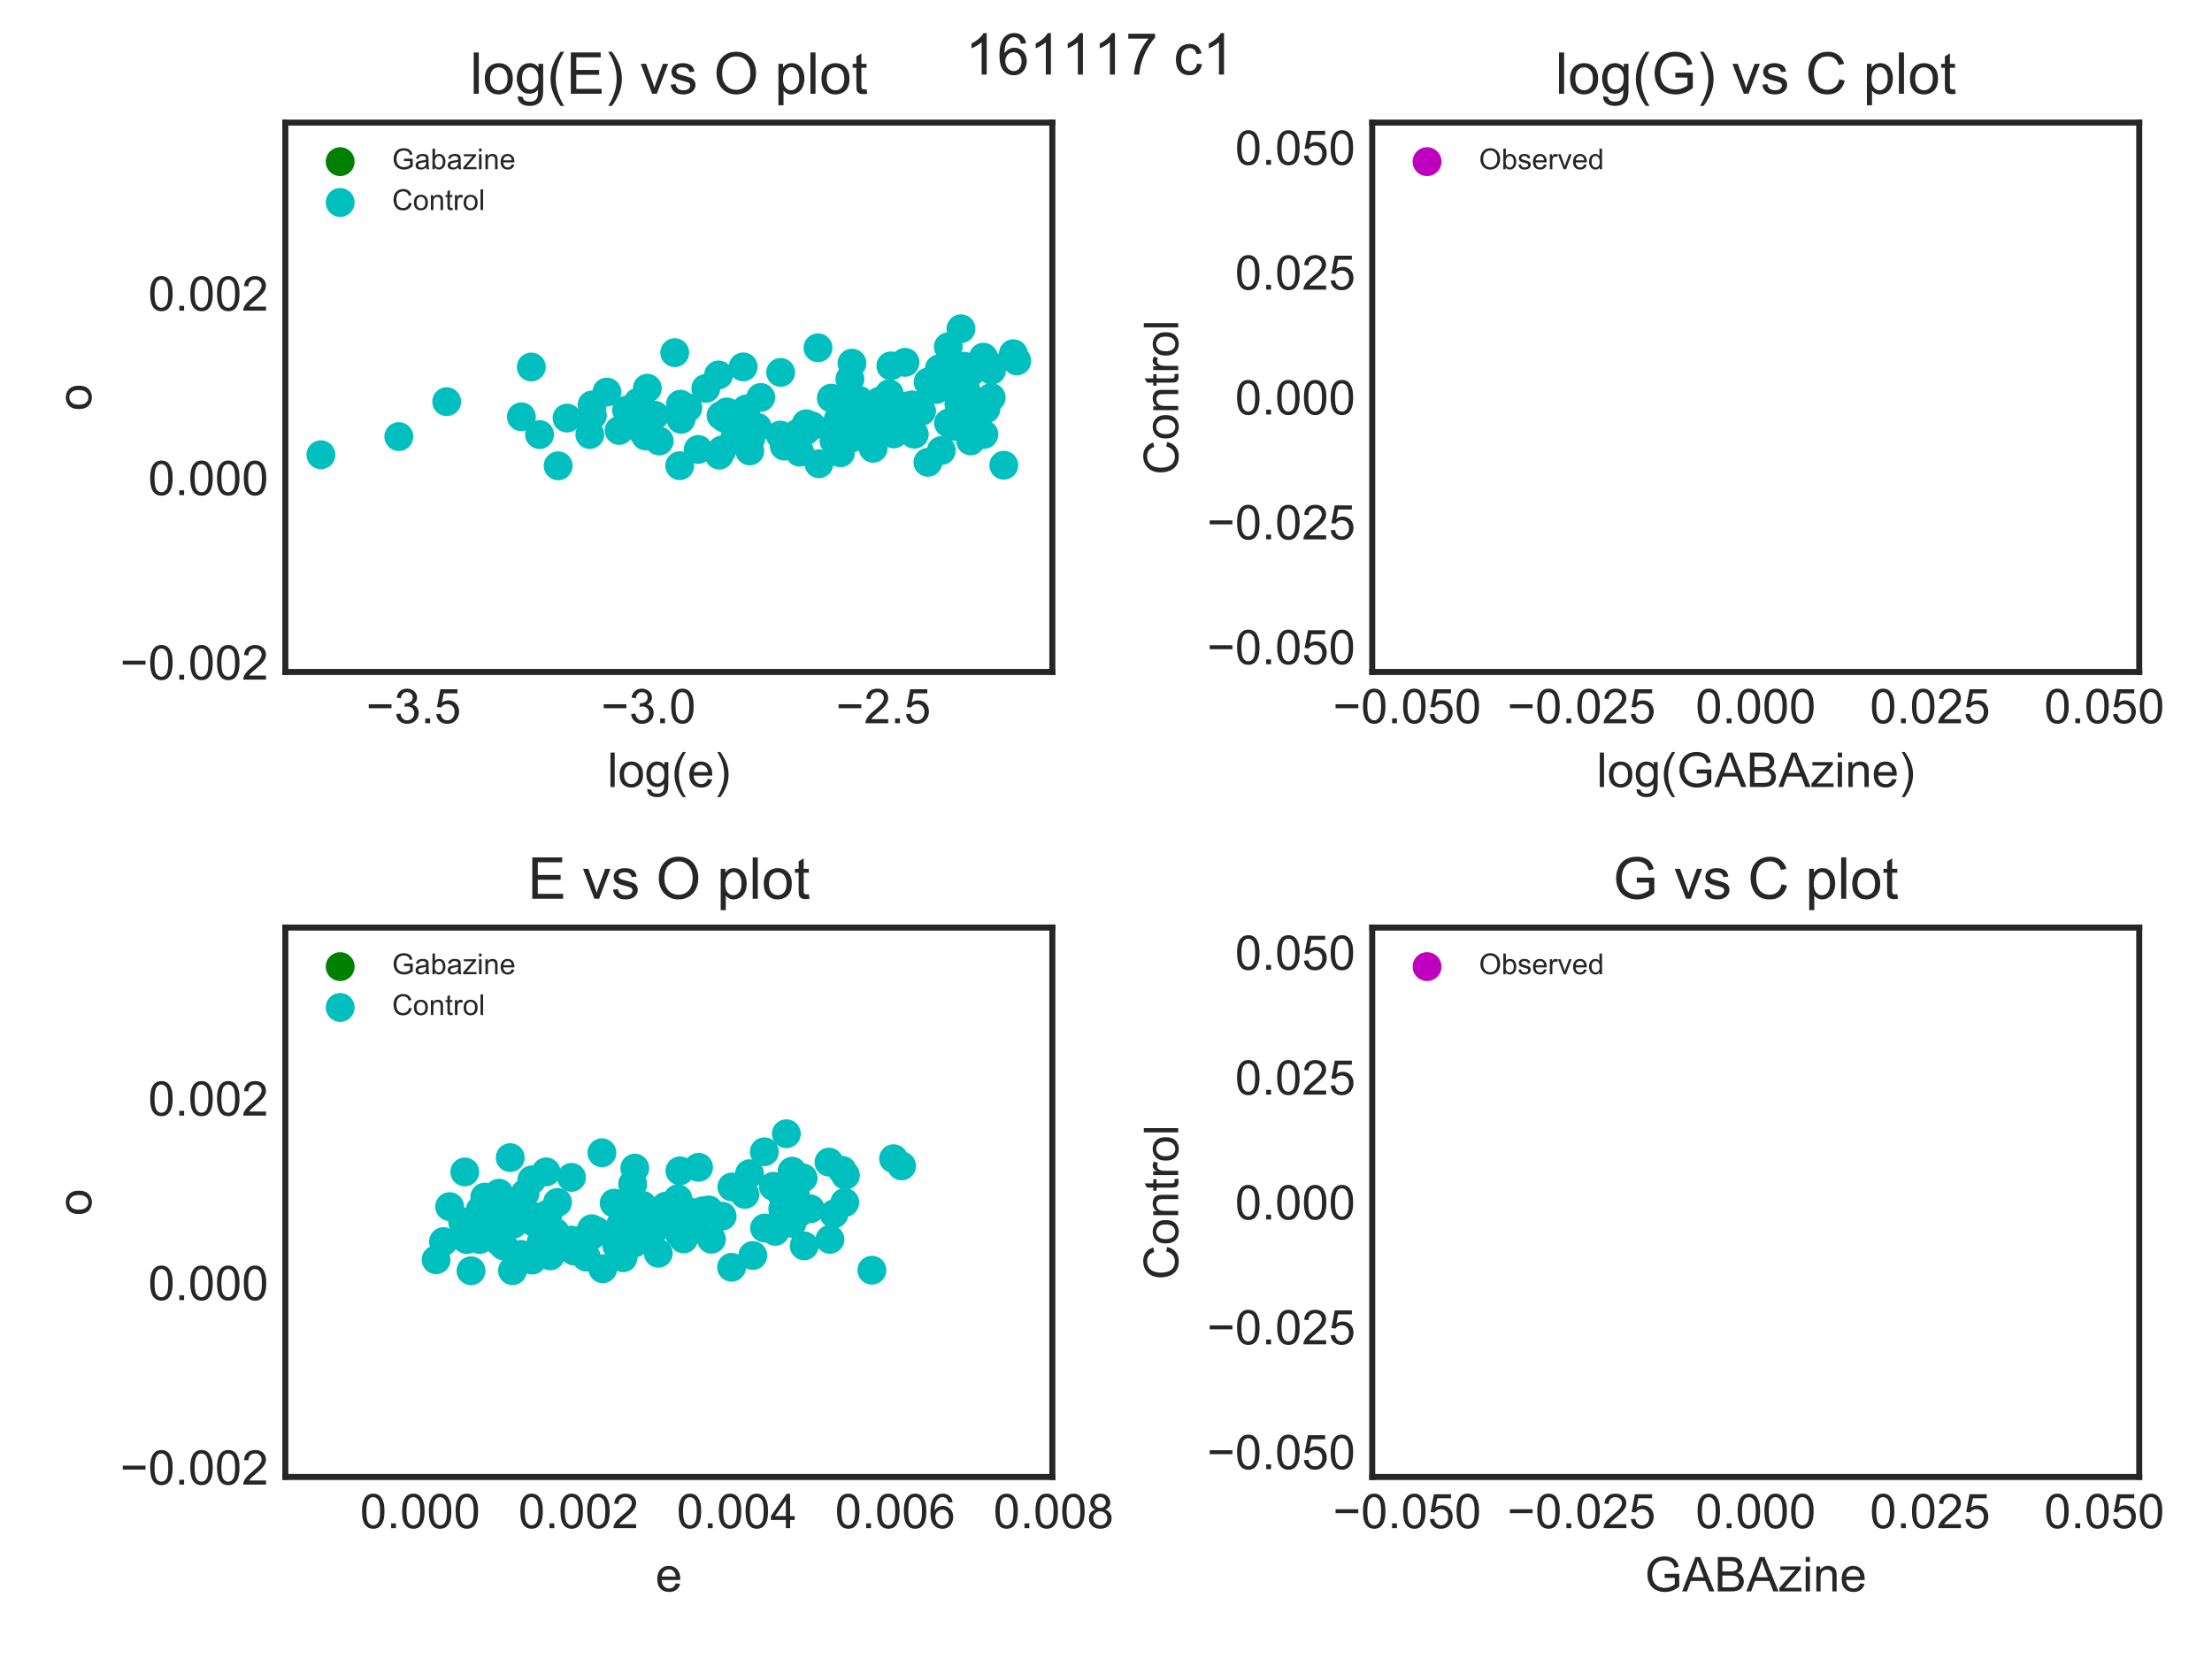 <?xml version="1.0" encoding="utf-8" standalone="no"?>
<!DOCTYPE svg PUBLIC "-//W3C//DTD SVG 1.1//EN"
  "http://www.w3.org/Graphics/SVG/1.1/DTD/svg11.dtd">
<!-- Created with matplotlib (http://matplotlib.org/) -->
<svg height="345pt" version="1.1" viewBox="0 0 460 345" width="460pt" xmlns="http://www.w3.org/2000/svg" xmlns:xlink="http://www.w3.org/1999/xlink">
 <defs>
  <style type="text/css">
*{stroke-linecap:butt;stroke-linejoin:round;}
  </style>
 </defs>
 <g id="figure_1">
  <g id="patch_1">
   <path d="M 0 345.6 
L 460.8 345.6 
L 460.8 0 
L 0 0 
z
" style="fill:#ffffff;"/>
  </g>
  <g id="axes_1">
   <g id="patch_2">
    <path d="M 59.34 139.74 
L 218.841 139.74 
L 218.841 25.496 
L 59.34 25.496 
z
" style="fill:#ffffff;"/>
   </g>
   <g id="matplotlib.axis_1">
    <g id="xtick_1">
     <g id="line2d_1"/>
     <g id="text_1">
      <!-- −3.5 -->
      <defs>
       <path d="M 52.828 31.203 
L 5.562 31.203 
L 5.562 39.406 
L 52.828 39.406 
z
" id="ArialMT-2212"/>
       <path d="M 4.203 18.891 
L 12.984 20.062 
Q 14.5 12.594 18.141 9.297 
Q 21.781 6 27 6 
Q 33.203 6 37.469 10.297 
Q 41.75 14.594 41.75 20.953 
Q 41.75 27 37.797 30.922 
Q 33.844 34.859 27.734 34.859 
Q 25.25 34.859 21.531 33.891 
L 22.516 41.609 
Q 23.391 41.5 23.922 41.5 
Q 29.547 41.5 34.031 44.422 
Q 38.531 47.359 38.531 53.469 
Q 38.531 58.297 35.25 61.469 
Q 31.984 64.656 26.812 64.656 
Q 21.688 64.656 18.266 61.422 
Q 14.844 58.203 13.875 51.766 
L 5.078 53.328 
Q 6.688 62.156 12.391 67.016 
Q 18.109 71.875 26.609 71.875 
Q 32.469 71.875 37.391 69.359 
Q 42.328 66.844 44.938 62.5 
Q 47.562 58.156 47.562 53.266 
Q 47.562 48.641 45.062 44.828 
Q 42.578 41.016 37.703 38.766 
Q 44.047 37.312 47.562 32.688 
Q 51.078 28.078 51.078 21.141 
Q 51.078 11.766 44.234 5.25 
Q 37.406 -1.266 26.953 -1.266 
Q 17.531 -1.266 11.297 4.344 
Q 5.078 9.969 4.203 18.891 
" id="ArialMT-33"/>
       <path d="M 9.078 0 
L 9.078 10.016 
L 19.094 10.016 
L 19.094 0 
z
" id="ArialMT-2e"/>
       <path d="M 4.156 18.75 
L 13.375 19.531 
Q 14.406 12.797 18.141 9.391 
Q 21.875 6 27.156 6 
Q 33.5 6 37.891 10.781 
Q 42.281 15.578 42.281 23.484 
Q 42.281 31 38.062 35.344 
Q 33.844 39.703 27 39.703 
Q 22.75 39.703 19.328 37.766 
Q 15.922 35.844 13.969 32.766 
L 5.719 33.844 
L 12.641 70.609 
L 48.25 70.609 
L 48.25 62.203 
L 19.672 62.203 
L 15.828 42.969 
Q 22.266 47.469 29.344 47.469 
Q 38.719 47.469 45.156 40.969 
Q 51.609 34.469 51.609 24.266 
Q 51.609 14.547 45.953 7.469 
Q 39.062 -1.219 27.156 -1.219 
Q 17.391 -1.219 11.203 4.25 
Q 5.031 9.719 4.156 18.75 
" id="ArialMT-35"/>
      </defs>
      <g style="fill:#262626;" transform="translate(76.131 150.398)scale(0.1 -0.1)">
       <use xlink:href="#ArialMT-2212"/>
       <use x="58.398" xlink:href="#ArialMT-33"/>
       <use x="114.014" xlink:href="#ArialMT-2e"/>
       <use x="141.797" xlink:href="#ArialMT-35"/>
      </g>
     </g>
    </g>
    <g id="xtick_2">
     <g id="line2d_2"/>
     <g id="text_2">
      <!-- −3.0 -->
      <defs>
       <path d="M 4.156 35.297 
Q 4.156 48 6.766 55.734 
Q 9.375 63.484 14.516 67.672 
Q 19.672 71.875 27.484 71.875 
Q 33.25 71.875 37.594 69.547 
Q 41.938 67.234 44.766 62.859 
Q 47.609 58.5 49.219 52.219 
Q 50.828 45.953 50.828 35.297 
Q 50.828 22.703 48.234 14.969 
Q 45.656 7.234 40.5 3 
Q 35.359 -1.219 27.484 -1.219 
Q 17.141 -1.219 11.234 6.203 
Q 4.156 15.141 4.156 35.297 
M 13.188 35.297 
Q 13.188 17.672 17.312 11.828 
Q 21.438 6 27.484 6 
Q 33.547 6 37.672 11.859 
Q 41.797 17.719 41.797 35.297 
Q 41.797 52.984 37.672 58.781 
Q 33.547 64.594 27.391 64.594 
Q 21.344 64.594 17.719 59.469 
Q 13.188 52.938 13.188 35.297 
" id="ArialMT-30"/>
      </defs>
      <g style="fill:#262626;" transform="translate(124.983 150.398)scale(0.1 -0.1)">
       <use xlink:href="#ArialMT-2212"/>
       <use x="58.398" xlink:href="#ArialMT-33"/>
       <use x="114.014" xlink:href="#ArialMT-2e"/>
       <use x="141.797" xlink:href="#ArialMT-30"/>
      </g>
     </g>
    </g>
    <g id="xtick_3">
     <g id="line2d_3"/>
     <g id="text_3">
      <!-- −2.5 -->
      <defs>
       <path d="M 50.344 8.453 
L 50.344 0 
L 3.031 0 
Q 2.938 3.172 4.047 6.109 
Q 5.859 10.938 9.828 15.625 
Q 13.812 20.312 21.344 26.469 
Q 33.016 36.031 37.109 41.625 
Q 41.219 47.219 41.219 52.203 
Q 41.219 57.422 37.469 61 
Q 33.734 64.594 27.734 64.594 
Q 21.391 64.594 17.578 60.781 
Q 13.766 56.984 13.719 50.25 
L 4.688 51.172 
Q 5.609 61.281 11.656 66.578 
Q 17.719 71.875 27.938 71.875 
Q 38.234 71.875 44.234 66.156 
Q 50.25 60.453 50.25 52 
Q 50.25 47.703 48.484 43.547 
Q 46.734 39.406 42.656 34.812 
Q 38.578 30.219 29.109 22.219 
Q 21.188 15.578 18.938 13.203 
Q 16.703 10.844 15.234 8.453 
z
" id="ArialMT-32"/>
      </defs>
      <g style="fill:#262626;" transform="translate(173.835 150.398)scale(0.1 -0.1)">
       <use xlink:href="#ArialMT-2212"/>
       <use x="58.398" xlink:href="#ArialMT-32"/>
       <use x="114.014" xlink:href="#ArialMT-2e"/>
       <use x="141.797" xlink:href="#ArialMT-35"/>
      </g>
     </g>
    </g>
    <g id="text_4">
     <!-- log(e) -->
     <defs>
      <path d="M 6.391 0 
L 6.391 71.578 
L 15.188 71.578 
L 15.188 0 
z
" id="ArialMT-6c"/>
      <path d="M 3.328 25.922 
Q 3.328 40.328 11.328 47.266 
Q 18.016 53.031 27.641 53.031 
Q 38.328 53.031 45.109 46.016 
Q 51.906 39.016 51.906 26.656 
Q 51.906 16.656 48.906 10.906 
Q 45.906 5.172 40.156 2 
Q 34.422 -1.172 27.641 -1.172 
Q 16.75 -1.172 10.031 5.812 
Q 3.328 12.797 3.328 25.922 
M 12.359 25.922 
Q 12.359 15.969 16.703 11.016 
Q 21.047 6.062 27.641 6.062 
Q 34.188 6.062 38.531 11.031 
Q 42.875 16.016 42.875 26.219 
Q 42.875 35.844 38.5 40.797 
Q 34.125 45.75 27.641 45.75 
Q 21.047 45.75 16.703 40.812 
Q 12.359 35.891 12.359 25.922 
" id="ArialMT-6f"/>
      <path d="M 4.984 -4.297 
L 13.531 -5.562 
Q 14.062 -9.516 16.5 -11.328 
Q 19.781 -13.766 25.438 -13.766 
Q 31.547 -13.766 34.859 -11.328 
Q 38.188 -8.891 39.359 -4.5 
Q 40.047 -1.812 39.984 6.781 
Q 34.234 0 25.641 0 
Q 14.938 0 9.078 7.719 
Q 3.219 15.438 3.219 26.219 
Q 3.219 33.641 5.906 39.906 
Q 8.594 46.188 13.688 49.609 
Q 18.797 53.031 25.688 53.031 
Q 34.859 53.031 40.828 45.609 
L 40.828 51.859 
L 48.922 51.859 
L 48.922 7.031 
Q 48.922 -5.078 46.453 -10.125 
Q 44 -15.188 38.641 -18.109 
Q 33.297 -21.047 25.484 -21.047 
Q 16.219 -21.047 10.5 -16.875 
Q 4.781 -12.703 4.984 -4.297 
M 12.25 26.859 
Q 12.25 16.656 16.297 11.969 
Q 20.359 7.281 26.469 7.281 
Q 32.516 7.281 36.609 11.938 
Q 40.719 16.609 40.719 26.562 
Q 40.719 36.078 36.5 40.906 
Q 32.281 45.75 26.312 45.75 
Q 20.453 45.75 16.344 40.984 
Q 12.25 36.234 12.25 26.859 
" id="ArialMT-67"/>
      <path d="M 23.391 -21.047 
Q 16.109 -11.859 11.078 0.438 
Q 6.062 12.75 6.062 25.922 
Q 6.062 37.547 9.812 48.188 
Q 14.203 60.547 23.391 72.797 
L 29.688 72.797 
Q 23.781 62.641 21.875 58.297 
Q 18.891 51.562 17.188 44.234 
Q 15.094 35.109 15.094 25.875 
Q 15.094 2.391 29.688 -21.047 
z
" id="ArialMT-28"/>
      <path d="M 42.094 16.703 
L 51.172 15.578 
Q 49.031 7.625 43.219 3.219 
Q 37.406 -1.172 28.375 -1.172 
Q 17 -1.172 10.328 5.828 
Q 3.656 12.844 3.656 25.484 
Q 3.656 38.578 10.391 45.797 
Q 17.141 53.031 27.875 53.031 
Q 38.281 53.031 44.875 45.953 
Q 51.469 38.875 51.469 26.031 
Q 51.469 25.25 51.422 23.688 
L 12.75 23.688 
Q 13.234 15.141 17.578 10.594 
Q 21.922 6.062 28.422 6.062 
Q 33.25 6.062 36.672 8.594 
Q 40.094 11.141 42.094 16.703 
M 13.234 30.906 
L 42.188 30.906 
Q 41.609 37.453 38.875 40.719 
Q 34.672 45.797 27.984 45.797 
Q 21.922 45.797 17.797 41.75 
Q 13.672 37.703 13.234 30.906 
" id="ArialMT-65"/>
      <path d="M 12.359 -21.047 
L 6.062 -21.047 
Q 20.656 2.391 20.656 25.875 
Q 20.656 35.062 18.562 44.094 
Q 16.891 51.422 13.922 58.156 
Q 12.016 62.547 6.062 72.797 
L 12.359 72.797 
Q 21.531 60.547 25.922 48.188 
Q 29.688 37.547 29.688 25.922 
Q 29.688 12.75 24.625 0.438 
Q 19.578 -11.859 12.359 -21.047 
" id="ArialMT-29"/>
     </defs>
     <g style="fill:#262626;" transform="translate(126.309 163.665)scale(0.1 -0.1)">
      <use xlink:href="#ArialMT-6c"/>
      <use x="22.217" xlink:href="#ArialMT-6f"/>
      <use x="77.832" xlink:href="#ArialMT-67"/>
      <use x="133.447" xlink:href="#ArialMT-28"/>
      <use x="166.748" xlink:href="#ArialMT-65"/>
      <use x="222.363" xlink:href="#ArialMT-29"/>
     </g>
    </g>
   </g>
   <g id="matplotlib.axis_2">
    <g id="ytick_1">
     <g id="line2d_4"/>
     <g id="text_5">
      <!-- −0.002 -->
      <g style="fill:#262626;" transform="translate(24.977 141.329)scale(0.1 -0.1)">
       <use xlink:href="#ArialMT-2212"/>
       <use x="58.398" xlink:href="#ArialMT-30"/>
       <use x="114.014" xlink:href="#ArialMT-2e"/>
       <use x="141.797" xlink:href="#ArialMT-30"/>
       <use x="197.412" xlink:href="#ArialMT-30"/>
       <use x="253.027" xlink:href="#ArialMT-32"/>
      </g>
     </g>
    </g>
    <g id="ytick_2">
     <g id="line2d_5"/>
     <g id="text_6">
      <!-- 0.000 -->
      <g style="fill:#262626;" transform="translate(30.818 102.965)scale(0.1 -0.1)">
       <use xlink:href="#ArialMT-30"/>
       <use x="55.615" xlink:href="#ArialMT-2e"/>
       <use x="83.398" xlink:href="#ArialMT-30"/>
       <use x="139.014" xlink:href="#ArialMT-30"/>
       <use x="194.629" xlink:href="#ArialMT-30"/>
      </g>
     </g>
    </g>
    <g id="ytick_3">
     <g id="line2d_6"/>
     <g id="text_7">
      <!-- 0.002 -->
      <g style="fill:#262626;" transform="translate(30.818 64.601)scale(0.1 -0.1)">
       <use xlink:href="#ArialMT-30"/>
       <use x="55.615" xlink:href="#ArialMT-2e"/>
       <use x="83.398" xlink:href="#ArialMT-30"/>
       <use x="139.014" xlink:href="#ArialMT-30"/>
       <use x="194.629" xlink:href="#ArialMT-32"/>
      </g>
     </g>
    </g>
    <g id="text_8">
     <!-- o -->
     <g style="fill:#262626;" transform="translate(18.99 85.399)rotate(-90)scale(0.1 -0.1)">
      <use xlink:href="#ArialMT-6f"/>
     </g>
    </g>
   </g>
   <g id="PathCollection_1">
    <path clip-path="url(#p22e935d958)" d="M 0 348.6 
C 0.796 348.6 1.559 348.284 2.121 347.721 
C 2.684 347.159 3 346.396 3 345.6 
C 3 344.804 2.684 344.041 2.121 343.479 
C 1.559 342.916 0.796 342.6 0 342.6 
C -0.796 342.6 -1.559 342.916 -2.121 343.479 
C -2.684 344.041 -3 344.804 -3 345.6 
C -3 346.396 -2.684 347.159 -2.121 347.721 
C -1.559 348.284 -0.796 348.6 0 348.6 
z
" style="fill:#008000;"/>
   </g>
   <g id="PathCollection_2">
    <defs>
     <path d="M 0 3 
C 0.796 3 1.559 2.684 2.121 2.121 
C 2.684 1.559 3 0.796 3 0 
C 3 -0.796 2.684 -1.559 2.121 -2.121 
C 1.559 -2.684 0.796 -3 0 -3 
C -0.796 -3 -1.559 -2.684 -2.121 -2.121 
C -2.684 -1.559 -3 -0.796 -3 0 
C -3 0.796 -2.684 1.559 -2.121 2.121 
C -1.559 2.684 -0.796 3 0 3 
z
" id="C0_0_d9468cf890"/>
    </defs>
    <g clip-path="url(#p22e935d958)">
     <use style="fill:#00bfbf;" x="132.702" xlink:href="#C0_0_d9468cf890" y="83.636"/>
    </g>
    <g clip-path="url(#p22e935d958)">
     <use style="fill:#00bfbf;" x="177.429" xlink:href="#C0_0_d9468cf890" y="83.812"/>
    </g>
    <g clip-path="url(#p22e935d958)">
     <use style="fill:#00bfbf;" x="165.822" xlink:href="#C0_0_d9468cf890" y="90.146"/>
    </g>
    <g clip-path="url(#p22e935d958)">
     <use style="fill:#00bfbf;" x="206.118" xlink:href="#C0_0_d9468cf890" y="82.661"/>
    </g>
    <g clip-path="url(#p22e935d958)">
     <use style="fill:#00bfbf;" x="66.733" xlink:href="#C0_0_d9468cf890" y="94.569"/>
    </g>
    <g clip-path="url(#p22e935d958)">
     <use style="fill:#00bfbf;" x="177.062" xlink:href="#C0_0_d9468cf890" y="82.918"/>
    </g>
    <g clip-path="url(#p22e935d958)">
     <use style="fill:#00bfbf;" x="197.238" xlink:href="#C0_0_d9468cf890" y="87.984"/>
    </g>
    <g clip-path="url(#p22e935d958)">
     <use style="fill:#00bfbf;" x="180.595" xlink:href="#C0_0_d9468cf890" y="88.668"/>
    </g>
    <g clip-path="url(#p22e935d958)">
     <use style="fill:#00bfbf;" x="193.003" xlink:href="#C0_0_d9468cf890" y="79.439"/>
    </g>
    <g clip-path="url(#p22e935d958)">
     <use style="fill:#00bfbf;" x="185.866" xlink:href="#C0_0_d9468cf890" y="90.24"/>
    </g>
    <g clip-path="url(#p22e935d958)">
     <use style="fill:#00bfbf;" x="141.503" xlink:href="#C0_0_d9468cf890" y="84.057"/>
    </g>
    <g clip-path="url(#p22e935d958)">
     <use style="fill:#00bfbf;" x="134.258" xlink:href="#C0_0_d9468cf890" y="90.662"/>
    </g>
    <g clip-path="url(#p22e935d958)">
     <use style="fill:#00bfbf;" x="184.94" xlink:href="#C0_0_d9468cf890" y="83.26"/>
    </g>
    <g clip-path="url(#p22e935d958)">
     <use style="fill:#00bfbf;" x="182.883" xlink:href="#C0_0_d9468cf890" y="83.427"/>
    </g>
    <g clip-path="url(#p22e935d958)">
     <use style="fill:#00bfbf;" x="181.576" xlink:href="#C0_0_d9468cf890" y="93.219"/>
    </g>
    <g clip-path="url(#p22e935d958)">
     <use style="fill:#00bfbf;" x="176.745" xlink:href="#C0_0_d9468cf890" y="78.833"/>
    </g>
    <g clip-path="url(#p22e935d958)">
     <use style="fill:#00bfbf;" x="158.212" xlink:href="#C0_0_d9468cf890" y="82.647"/>
    </g>
    <g clip-path="url(#p22e935d958)">
     <use style="fill:#00bfbf;" x="134.618" xlink:href="#C0_0_d9468cf890" y="80.733"/>
    </g>
    <g clip-path="url(#p22e935d958)">
     <use style="fill:#00bfbf;" x="195.76" xlink:href="#C0_0_d9468cf890" y="93.691"/>
    </g>
    <g clip-path="url(#p22e935d958)">
     <use style="fill:#00bfbf;" x="123.198" xlink:href="#C0_0_d9468cf890" y="86.367"/>
    </g>
    <g clip-path="url(#p22e935d958)">
     <use style="fill:#00bfbf;" x="186.844" xlink:href="#C0_0_d9468cf890" y="87.031"/>
    </g>
    <g clip-path="url(#p22e935d958)">
     <use style="fill:#00bfbf;" x="204.608" xlink:href="#C0_0_d9468cf890" y="90.336"/>
    </g>
    <g clip-path="url(#p22e935d958)">
     <use style="fill:#00bfbf;" x="135.476" xlink:href="#C0_0_d9468cf890" y="90.741"/>
    </g>
    <g clip-path="url(#p22e935d958)">
     <use style="fill:#00bfbf;" x="116.07" xlink:href="#C0_0_d9468cf890" y="96.868"/>
    </g>
    <g clip-path="url(#p22e935d958)">
     <use style="fill:#00bfbf;" x="188.882" xlink:href="#C0_0_d9468cf890" y="84.388"/>
    </g>
    <g clip-path="url(#p22e935d958)">
     <use style="fill:#00bfbf;" x="128.75" xlink:href="#C0_0_d9468cf890" y="89.515"/>
    </g>
    <g clip-path="url(#p22e935d958)">
     <use style="fill:#00bfbf;" x="151.156" xlink:href="#C0_0_d9468cf890" y="85.659"/>
    </g>
    <g clip-path="url(#p22e935d958)">
     <use style="fill:#00bfbf;" x="199.418" xlink:href="#C0_0_d9468cf890" y="83.99"/>
    </g>
    <g clip-path="url(#p22e935d958)">
     <use style="fill:#00bfbf;" x="189.728" xlink:href="#C0_0_d9468cf890" y="84.212"/>
    </g>
    <g clip-path="url(#p22e935d958)">
     <use style="fill:#00bfbf;" x="182.564" xlink:href="#C0_0_d9468cf890" y="84.834"/>
    </g>
    <g clip-path="url(#p22e935d958)">
     <use style="fill:#00bfbf;" x="186.662" xlink:href="#C0_0_d9468cf890" y="84.535"/>
    </g>
    <g clip-path="url(#p22e935d958)">
     <use style="fill:#00bfbf;" x="199.275" xlink:href="#C0_0_d9468cf890" y="80.86"/>
    </g>
    <g clip-path="url(#p22e935d958)">
     <use style="fill:#00bfbf;" x="191.653" xlink:href="#C0_0_d9468cf890" y="85.505"/>
    </g>
    <g clip-path="url(#p22e935d958)">
     <use style="fill:#00bfbf;" x="210.734" xlink:href="#C0_0_d9468cf890" y="73.558"/>
    </g>
    <g clip-path="url(#p22e935d958)">
     <use style="fill:#00bfbf;" x="206.191" xlink:href="#C0_0_d9468cf890" y="77.001"/>
    </g>
    <g clip-path="url(#p22e935d958)">
     <use style="fill:#00bfbf;" x="188.206" xlink:href="#C0_0_d9468cf890" y="75.347"/>
    </g>
    <g clip-path="url(#p22e935d958)">
     <use style="fill:#00bfbf;" x="201.737" xlink:href="#C0_0_d9468cf890" y="77.564"/>
    </g>
    <g clip-path="url(#p22e935d958)">
     <use style="fill:#00bfbf;" x="200.159" xlink:href="#C0_0_d9468cf890" y="85.547"/>
    </g>
    <g clip-path="url(#p22e935d958)">
     <use style="fill:#00bfbf;" x="135.088" xlink:href="#C0_0_d9468cf890" y="86.19"/>
    </g>
    <g clip-path="url(#p22e935d958)">
     <use style="fill:#00bfbf;" x="166.304" xlink:href="#C0_0_d9468cf890" y="94.024"/>
    </g>
    <g clip-path="url(#p22e935d958)">
     <use style="fill:#00bfbf;" x="184.925" xlink:href="#C0_0_d9468cf890" y="81.891"/>
    </g>
    <g clip-path="url(#p22e935d958)">
     <use style="fill:#00bfbf;" x="174.381" xlink:href="#C0_0_d9468cf890" y="92.759"/>
    </g>
    <g clip-path="url(#p22e935d958)">
     <use style="fill:#00bfbf;" x="126.21" xlink:href="#C0_0_d9468cf890" y="81.531"/>
    </g>
    <g clip-path="url(#p22e935d958)">
     <use style="fill:#00bfbf;" x="175.31" xlink:href="#C0_0_d9468cf890" y="86.91"/>
    </g>
    <g clip-path="url(#p22e935d958)">
     <use style="fill:#00bfbf;" x="192.965" xlink:href="#C0_0_d9468cf890" y="96.138"/>
    </g>
    <g clip-path="url(#p22e935d958)">
     <use style="fill:#00bfbf;" x="110.492" xlink:href="#C0_0_d9468cf890" y="76.317"/>
    </g>
    <g clip-path="url(#p22e935d958)">
     <use style="fill:#00bfbf;" x="199.838" xlink:href="#C0_0_d9468cf890" y="68.368"/>
    </g>
    <g clip-path="url(#p22e935d958)">
     <use style="fill:#00bfbf;" x="136.173" xlink:href="#C0_0_d9468cf890" y="86.358"/>
    </g>
    <g clip-path="url(#p22e935d958)">
     <use style="fill:#00bfbf;" x="208.745" xlink:href="#C0_0_d9468cf890" y="96.744"/>
    </g>
    <g clip-path="url(#p22e935d958)">
     <use style="fill:#00bfbf;" x="145.197" xlink:href="#C0_0_d9468cf890" y="93.463"/>
    </g>
    <g clip-path="url(#p22e935d958)">
     <use style="fill:#00bfbf;" x="92.892" xlink:href="#C0_0_d9468cf890" y="83.527"/>
    </g>
    <g clip-path="url(#p22e935d958)">
     <use style="fill:#00bfbf;" x="112.205" xlink:href="#C0_0_d9468cf890" y="90.373"/>
    </g>
    <g clip-path="url(#p22e935d958)">
     <use style="fill:#00bfbf;" x="202.528" xlink:href="#C0_0_d9468cf890" y="83.985"/>
    </g>
    <g clip-path="url(#p22e935d958)">
     <use style="fill:#00bfbf;" x="146.78" xlink:href="#C0_0_d9468cf890" y="80.773"/>
    </g>
    <g clip-path="url(#p22e935d958)">
     <use style="fill:#00bfbf;" x="162.255" xlink:href="#C0_0_d9468cf890" y="90.478"/>
    </g>
    <g clip-path="url(#p22e935d958)">
     <use style="fill:#00bfbf;" x="211.448" xlink:href="#C0_0_d9468cf890" y="75.05"/>
    </g>
    <g clip-path="url(#p22e935d958)">
     <use style="fill:#00bfbf;" x="162.339" xlink:href="#C0_0_d9468cf890" y="77.442"/>
    </g>
    <g clip-path="url(#p22e935d958)">
     <use style="fill:#00bfbf;" x="176.868" xlink:href="#C0_0_d9468cf890" y="82.493"/>
    </g>
    <g clip-path="url(#p22e935d958)">
     <use style="fill:#00bfbf;" x="152.857" xlink:href="#C0_0_d9468cf890" y="90.897"/>
    </g>
    <g clip-path="url(#p22e935d958)">
     <use style="fill:#00bfbf;" x="200.876" xlink:href="#C0_0_d9468cf890" y="81.093"/>
    </g>
    <g clip-path="url(#p22e935d958)">
     <use style="fill:#00bfbf;" x="82.937" xlink:href="#C0_0_d9468cf890" y="90.796"/>
    </g>
    <g clip-path="url(#p22e935d958)">
     <use style="fill:#00bfbf;" x="143.043" xlink:href="#C0_0_d9468cf890" y="84.793"/>
    </g>
    <g clip-path="url(#p22e935d958)">
     <use style="fill:#00bfbf;" x="172.876" xlink:href="#C0_0_d9468cf890" y="82.797"/>
    </g>
    <g clip-path="url(#p22e935d958)">
     <use style="fill:#00bfbf;" x="170.107" xlink:href="#C0_0_d9468cf890" y="72.326"/>
    </g>
    <g clip-path="url(#p22e935d958)">
     <use style="fill:#00bfbf;" x="197.204" xlink:href="#C0_0_d9468cf890" y="72.125"/>
    </g>
    <g clip-path="url(#p22e935d958)">
     <use style="fill:#00bfbf;" x="194.737" xlink:href="#C0_0_d9468cf890" y="80.993"/>
    </g>
    <g clip-path="url(#p22e935d958)">
     <use style="fill:#00bfbf;" x="122.661" xlink:href="#C0_0_d9468cf890" y="90.361"/>
    </g>
    <g clip-path="url(#p22e935d958)">
     <use style="fill:#00bfbf;" x="156.134" xlink:href="#C0_0_d9468cf890" y="91.172"/>
    </g>
    <g clip-path="url(#p22e935d958)">
     <use style="fill:#00bfbf;" x="173.422" xlink:href="#C0_0_d9468cf890" y="91.622"/>
    </g>
    <g clip-path="url(#p22e935d958)">
     <use style="fill:#00bfbf;" x="189.05" xlink:href="#C0_0_d9468cf890" y="84.567"/>
    </g>
    <g clip-path="url(#p22e935d958)">
     <use style="fill:#00bfbf;" x="190.13" xlink:href="#C0_0_d9468cf890" y="90.306"/>
    </g>
    <g clip-path="url(#p22e935d958)">
     <use style="fill:#00bfbf;" x="174.773" xlink:href="#C0_0_d9468cf890" y="94.161"/>
    </g>
    <g clip-path="url(#p22e935d958)">
     <use style="fill:#00bfbf;" x="177.101" xlink:href="#C0_0_d9468cf890" y="91.092"/>
    </g>
    <g clip-path="url(#p22e935d958)">
     <use style="fill:#00bfbf;" x="204.51" xlink:href="#C0_0_d9468cf890" y="74.277"/>
    </g>
    <g clip-path="url(#p22e935d958)">
     <use style="fill:#00bfbf;" x="157.504" xlink:href="#C0_0_d9468cf890" y="88.86"/>
    </g>
    <g clip-path="url(#p22e935d958)">
     <use style="fill:#00bfbf;" x="184.621" xlink:href="#C0_0_d9468cf890" y="87.277"/>
    </g>
    <g clip-path="url(#p22e935d958)">
     <use style="fill:#00bfbf;" x="184.436" xlink:href="#C0_0_d9468cf890" y="87.169"/>
    </g>
    <g clip-path="url(#p22e935d958)">
     <use style="fill:#00bfbf;" x="108.427" xlink:href="#C0_0_d9468cf890" y="86.675"/>
    </g>
    <g clip-path="url(#p22e935d958)">
     <use style="fill:#00bfbf;" x="205.872" xlink:href="#C0_0_d9468cf890" y="75.98"/>
    </g>
    <g clip-path="url(#p22e935d958)">
     <use style="fill:#00bfbf;" x="140.306" xlink:href="#C0_0_d9468cf890" y="73.335"/>
    </g>
    <g clip-path="url(#p22e935d958)">
     <use style="fill:#00bfbf;" x="150.671" xlink:href="#C0_0_d9468cf890" y="86.946"/>
    </g>
    <g clip-path="url(#p22e935d958)">
     <use style="fill:#00bfbf;" x="150.157" xlink:href="#C0_0_d9468cf890" y="93.563"/>
    </g>
    <g clip-path="url(#p22e935d958)">
     <use style="fill:#00bfbf;" x="199.488" xlink:href="#C0_0_d9468cf890" y="85.299"/>
    </g>
    <g clip-path="url(#p22e935d958)">
     <use style="fill:#00bfbf;" x="123.128" xlink:href="#C0_0_d9468cf890" y="84.213"/>
    </g>
    <g clip-path="url(#p22e935d958)">
     <use style="fill:#00bfbf;" x="167.535" xlink:href="#C0_0_d9468cf890" y="89.607"/>
    </g>
    <g clip-path="url(#p22e935d958)">
     <use style="fill:#00bfbf;" x="177.171" xlink:href="#C0_0_d9468cf890" y="75.522"/>
    </g>
    <g clip-path="url(#p22e935d958)">
     <use style="fill:#00bfbf;" x="149.432" xlink:href="#C0_0_d9468cf890" y="77.972"/>
    </g>
    <g clip-path="url(#p22e935d958)">
     <use style="fill:#00bfbf;" x="155.191" xlink:href="#C0_0_d9468cf890" y="85.043"/>
    </g>
    <g clip-path="url(#p22e935d958)">
     <use style="fill:#00bfbf;" x="200.479" xlink:href="#C0_0_d9468cf890" y="87.01"/>
    </g>
    <g clip-path="url(#p22e935d958)">
     <use style="fill:#00bfbf;" x="117.918" xlink:href="#C0_0_d9468cf890" y="86.94"/>
    </g>
    <g clip-path="url(#p22e935d958)">
     <use style="fill:#00bfbf;" x="154.547" xlink:href="#C0_0_d9468cf890" y="76.293"/>
    </g>
    <g clip-path="url(#p22e935d958)">
     <use style="fill:#00bfbf;" x="178.683" xlink:href="#C0_0_d9468cf890" y="83.253"/>
    </g>
    <g clip-path="url(#p22e935d958)">
     <use style="fill:#00bfbf;" x="170.305" xlink:href="#C0_0_d9468cf890" y="96.44"/>
    </g>
    <g clip-path="url(#p22e935d958)">
     <use style="fill:#00bfbf;" x="195.34" xlink:href="#C0_0_d9468cf890" y="76.679"/>
    </g>
    <g clip-path="url(#p22e935d958)">
     <use style="fill:#00bfbf;" x="168.827" xlink:href="#C0_0_d9468cf890" y="88.571"/>
    </g>
    <g clip-path="url(#p22e935d958)">
     <use style="fill:#00bfbf;" x="163.091" xlink:href="#C0_0_d9468cf890" y="92.766"/>
    </g>
    <g clip-path="url(#p22e935d958)">
     <use style="fill:#00bfbf;" x="154.909" xlink:href="#C0_0_d9468cf890" y="87.163"/>
    </g>
    <g clip-path="url(#p22e935d958)">
     <use style="fill:#00bfbf;" x="151.84" xlink:href="#C0_0_d9468cf890" y="86.562"/>
    </g>
    <g clip-path="url(#p22e935d958)">
     <use style="fill:#00bfbf;" x="205.025" xlink:href="#C0_0_d9468cf890" y="85.04"/>
    </g>
    <g clip-path="url(#p22e935d958)">
     <use style="fill:#00bfbf;" x="141.356" xlink:href="#C0_0_d9468cf890" y="96.842"/>
    </g>
    <g clip-path="url(#p22e935d958)">
     <use style="fill:#00bfbf;" x="137.083" xlink:href="#C0_0_d9468cf890" y="91.708"/>
    </g>
    <g clip-path="url(#p22e935d958)">
     <use style="fill:#00bfbf;" x="201.853" xlink:href="#C0_0_d9468cf890" y="91.693"/>
    </g>
    <g clip-path="url(#p22e935d958)">
     <use style="fill:#00bfbf;" x="130.29" xlink:href="#C0_0_d9468cf890" y="85.294"/>
    </g>
    <g clip-path="url(#p22e935d958)">
     <use style="fill:#00bfbf;" x="200.503" xlink:href="#C0_0_d9468cf890" y="76.158"/>
    </g>
    <g clip-path="url(#p22e935d958)">
     <use style="fill:#00bfbf;" x="141.628" xlink:href="#C0_0_d9468cf890" y="87.203"/>
    </g>
    <g clip-path="url(#p22e935d958)">
     <use style="fill:#00bfbf;" x="184.499" xlink:href="#C0_0_d9468cf890" y="87.313"/>
    </g>
    <g clip-path="url(#p22e935d958)">
     <use style="fill:#00bfbf;" x="185.137" xlink:href="#C0_0_d9468cf890" y="89.086"/>
    </g>
    <g clip-path="url(#p22e935d958)">
     <use style="fill:#00bfbf;" x="155.924" xlink:href="#C0_0_d9468cf890" y="93.775"/>
    </g>
    <g clip-path="url(#p22e935d958)">
     <use style="fill:#00bfbf;" x="174.986" xlink:href="#C0_0_d9468cf890" y="87.019"/>
    </g>
    <g clip-path="url(#p22e935d958)">
     <use style="fill:#00bfbf;" x="198.294" xlink:href="#C0_0_d9468cf890" y="79.3"/>
    </g>
    <g clip-path="url(#p22e935d958)">
     <use style="fill:#00bfbf;" x="180.436" xlink:href="#C0_0_d9468cf890" y="87.419"/>
    </g>
    <g clip-path="url(#p22e935d958)">
     <use style="fill:#00bfbf;" x="198.518" xlink:href="#C0_0_d9468cf890" y="88.671"/>
    </g>
    <g clip-path="url(#p22e935d958)">
     <use style="fill:#00bfbf;" x="201.203" xlink:href="#C0_0_d9468cf890" y="84.946"/>
    </g>
    <g clip-path="url(#p22e935d958)">
     <use style="fill:#00bfbf;" x="185.266" xlink:href="#C0_0_d9468cf890" y="76.083"/>
    </g>
    <g clip-path="url(#p22e935d958)">
     <use style="fill:#00bfbf;" x="133.655" xlink:href="#C0_0_d9468cf890" y="89.739"/>
    </g>
    <g clip-path="url(#p22e935d958)">
     <use style="fill:#00bfbf;" x="149.946" xlink:href="#C0_0_d9468cf890" y="86.425"/>
    </g>
    <g clip-path="url(#p22e935d958)">
     <use style="fill:#00bfbf;" x="174.287" xlink:href="#C0_0_d9468cf890" y="87.307"/>
    </g>
    <g clip-path="url(#p22e935d958)">
     <use style="fill:#00bfbf;" x="187.413" xlink:href="#C0_0_d9468cf890" y="88.299"/>
    </g>
    <g clip-path="url(#p22e935d958)">
     <use style="fill:#00bfbf;" x="149.58" xlink:href="#C0_0_d9468cf890" y="94.646"/>
    </g>
    <g clip-path="url(#p22e935d958)">
     <use style="fill:#00bfbf;" x="167.661" xlink:href="#C0_0_d9468cf890" y="88.121"/>
    </g>
   </g>
   <g id="patch_3">
    <path d="M 59.34 139.74 
L 59.34 25.496 
" style="fill:none;stroke:#262626;stroke-linecap:square;stroke-linejoin:miter;stroke-width:1.25;"/>
   </g>
   <g id="patch_4">
    <path d="M 218.841 139.74 
L 218.841 25.496 
" style="fill:none;stroke:#262626;stroke-linecap:square;stroke-linejoin:miter;stroke-width:1.25;"/>
   </g>
   <g id="patch_5">
    <path d="M 59.34 139.74 
L 218.841 139.74 
" style="fill:none;stroke:#262626;stroke-linecap:square;stroke-linejoin:miter;stroke-width:1.25;"/>
   </g>
   <g id="patch_6">
    <path d="M 59.34 25.496 
L 218.841 25.496 
" style="fill:none;stroke:#262626;stroke-linecap:square;stroke-linejoin:miter;stroke-width:1.25;"/>
   </g>
   <g id="text_9">
    <!-- log(E) vs O plot -->
    <defs>
     <path d="M 7.906 0 
L 7.906 71.578 
L 59.672 71.578 
L 59.672 63.141 
L 17.391 63.141 
L 17.391 41.219 
L 56.984 41.219 
L 56.984 32.812 
L 17.391 32.812 
L 17.391 8.453 
L 61.328 8.453 
L 61.328 0 
z
" id="ArialMT-45"/>
     <path id="ArialMT-20"/>
     <path d="M 21 0 
L 1.266 51.859 
L 10.547 51.859 
L 21.688 20.797 
Q 23.484 15.766 25 10.359 
Q 26.172 14.453 28.266 20.219 
L 39.797 51.859 
L 48.828 51.859 
L 29.203 0 
z
" id="ArialMT-76"/>
     <path d="M 3.078 15.484 
L 11.766 16.844 
Q 12.5 11.625 15.844 8.844 
Q 19.188 6.062 25.203 6.062 
Q 31.25 6.062 34.172 8.516 
Q 37.109 10.984 37.109 14.312 
Q 37.109 17.281 34.516 19 
Q 32.719 20.172 25.531 21.969 
Q 15.875 24.422 12.141 26.203 
Q 8.406 27.984 6.469 31.125 
Q 4.547 34.281 4.547 38.094 
Q 4.547 41.547 6.125 44.5 
Q 7.719 47.469 10.453 49.422 
Q 12.5 50.922 16.031 51.969 
Q 19.578 53.031 23.641 53.031 
Q 29.734 53.031 34.344 51.266 
Q 38.969 49.516 41.156 46.5 
Q 43.359 43.5 44.188 38.484 
L 35.594 37.312 
Q 35.016 41.312 32.203 43.547 
Q 29.391 45.797 24.266 45.797 
Q 18.219 45.797 15.625 43.797 
Q 13.031 41.797 13.031 39.109 
Q 13.031 37.406 14.109 36.031 
Q 15.188 34.625 17.484 33.688 
Q 18.797 33.203 25.25 31.453 
Q 34.578 28.953 38.25 27.359 
Q 41.938 25.781 44.031 22.75 
Q 46.141 19.734 46.141 15.234 
Q 46.141 10.844 43.578 6.953 
Q 41.016 3.078 36.172 0.953 
Q 31.344 -1.172 25.25 -1.172 
Q 15.141 -1.172 9.844 3.031 
Q 4.547 7.234 3.078 15.484 
" id="ArialMT-73"/>
     <path d="M 4.828 34.859 
Q 4.828 52.688 14.391 62.766 
Q 23.969 72.859 39.109 72.859 
Q 49.031 72.859 56.984 68.109 
Q 64.938 63.375 69.109 54.906 
Q 73.297 46.438 73.297 35.688 
Q 73.297 24.812 68.891 16.219 
Q 64.5 7.625 56.438 3.203 
Q 48.391 -1.219 39.062 -1.219 
Q 28.953 -1.219 20.984 3.656 
Q 13.031 8.547 8.922 16.984 
Q 4.828 25.438 4.828 34.859 
M 14.594 34.719 
Q 14.594 21.781 21.547 14.328 
Q 28.516 6.891 39.016 6.891 
Q 49.703 6.891 56.609 14.406 
Q 63.531 21.922 63.531 35.75 
Q 63.531 44.484 60.578 51 
Q 57.625 57.516 51.922 61.109 
Q 46.234 64.703 39.156 64.703 
Q 29.109 64.703 21.844 57.781 
Q 14.594 50.875 14.594 34.719 
" id="ArialMT-4f"/>
     <path d="M 6.594 -19.875 
L 6.594 51.859 
L 14.594 51.859 
L 14.594 45.125 
Q 17.438 49.078 21 51.047 
Q 24.562 53.031 29.641 53.031 
Q 36.281 53.031 41.359 49.609 
Q 46.438 46.188 49.016 39.953 
Q 51.609 33.734 51.609 26.312 
Q 51.609 18.359 48.75 11.984 
Q 45.906 5.609 40.453 2.219 
Q 35.016 -1.172 29 -1.172 
Q 24.609 -1.172 21.109 0.688 
Q 17.625 2.547 15.375 5.375 
L 15.375 -19.875 
z
M 14.547 25.641 
Q 14.547 15.625 18.594 10.844 
Q 22.656 6.062 28.422 6.062 
Q 34.281 6.062 38.453 11.016 
Q 42.625 15.969 42.625 26.375 
Q 42.625 36.281 38.547 41.203 
Q 34.469 46.141 28.812 46.141 
Q 23.188 46.141 18.859 40.891 
Q 14.547 35.641 14.547 25.641 
" id="ArialMT-70"/>
     <path d="M 25.781 7.859 
L 27.047 0.094 
Q 23.344 -0.688 20.406 -0.688 
Q 15.625 -0.688 12.984 0.828 
Q 10.359 2.344 9.281 4.812 
Q 8.203 7.281 8.203 15.188 
L 8.203 45.016 
L 1.766 45.016 
L 1.766 51.859 
L 8.203 51.859 
L 8.203 64.703 
L 16.938 69.969 
L 16.938 51.859 
L 25.781 51.859 
L 25.781 45.016 
L 16.938 45.016 
L 16.938 14.703 
Q 16.938 10.938 17.406 9.859 
Q 17.875 8.797 18.922 8.156 
Q 19.969 7.516 21.922 7.516 
Q 23.391 7.516 25.781 7.859 
" id="ArialMT-74"/>
    </defs>
    <g style="fill:#262626;" transform="translate(97.746 19.496)scale(0.12 -0.12)">
     <use xlink:href="#ArialMT-6c"/>
     <use x="22.217" xlink:href="#ArialMT-6f"/>
     <use x="77.832" xlink:href="#ArialMT-67"/>
     <use x="133.447" xlink:href="#ArialMT-28"/>
     <use x="166.748" xlink:href="#ArialMT-45"/>
     <use x="233.447" xlink:href="#ArialMT-29"/>
     <use x="266.748" xlink:href="#ArialMT-20"/>
     <use x="294.531" xlink:href="#ArialMT-76"/>
     <use x="344.531" xlink:href="#ArialMT-73"/>
     <use x="394.531" xlink:href="#ArialMT-20"/>
     <use x="422.314" xlink:href="#ArialMT-4f"/>
     <use x="500.098" xlink:href="#ArialMT-20"/>
     <use x="527.881" xlink:href="#ArialMT-70"/>
     <use x="583.496" xlink:href="#ArialMT-6c"/>
     <use x="605.713" xlink:href="#ArialMT-6f"/>
     <use x="661.328" xlink:href="#ArialMT-74"/>
    </g>
   </g>
   <g id="legend_1">
    <g id="PathCollection_3">
     <path d="M 70.74 36.616 
C 71.536 36.616 72.299 36.3 72.861 35.737 
C 73.424 35.175 73.74 34.412 73.74 33.616 
C 73.74 32.82 73.424 32.057 72.861 31.495 
C 72.299 30.932 71.536 30.616 70.74 30.616 
C 69.944 30.616 69.181 30.932 68.619 31.495 
C 68.056 32.057 67.74 32.82 67.74 33.616 
C 67.74 34.412 68.056 35.175 68.619 35.737 
C 69.181 36.3 69.944 36.616 70.74 36.616 
z
" style="fill:#008000;"/>
    </g>
    <g id="text_10">
     <!-- Gabazine -->
     <defs>
      <path d="M 41.219 28.078 
L 41.219 36.469 
L 71.531 36.531 
L 71.531 9.969 
Q 64.547 4.391 57.125 1.578 
Q 49.703 -1.219 41.891 -1.219 
Q 31.344 -1.219 22.719 3.297 
Q 14.109 7.812 9.719 16.359 
Q 5.328 24.906 5.328 35.453 
Q 5.328 45.906 9.688 54.953 
Q 14.062 64.016 22.266 68.406 
Q 30.469 72.797 41.156 72.797 
Q 48.922 72.797 55.188 70.281 
Q 61.469 67.781 65.031 63.281 
Q 68.609 58.797 70.453 51.562 
L 61.922 49.219 
Q 60.297 54.688 57.906 57.812 
Q 55.516 60.938 51.062 62.812 
Q 46.625 64.703 41.219 64.703 
Q 34.719 64.703 29.984 62.719 
Q 25.25 60.75 22.344 57.516 
Q 19.438 54.297 17.828 50.438 
Q 15.094 43.797 15.094 36.031 
Q 15.094 26.469 18.391 20.016 
Q 21.688 13.578 27.984 10.453 
Q 34.281 7.328 41.359 7.328 
Q 47.516 7.328 53.375 9.688 
Q 59.234 12.062 62.25 14.75 
L 62.25 28.078 
z
" id="ArialMT-47"/>
      <path d="M 40.438 6.391 
Q 35.547 2.25 31.031 0.531 
Q 26.516 -1.172 21.344 -1.172 
Q 12.797 -1.172 8.203 3 
Q 3.609 7.172 3.609 13.672 
Q 3.609 17.484 5.344 20.625 
Q 7.078 23.781 9.891 25.688 
Q 12.703 27.594 16.219 28.562 
Q 18.797 29.25 24.031 29.891 
Q 34.672 31.156 39.703 32.906 
Q 39.75 34.719 39.75 35.203 
Q 39.75 40.578 37.25 42.781 
Q 33.891 45.75 27.25 45.75 
Q 21.047 45.75 18.094 43.578 
Q 15.141 41.406 13.719 35.891 
L 5.125 37.062 
Q 6.297 42.578 8.984 45.969 
Q 11.672 49.359 16.75 51.188 
Q 21.828 53.031 28.516 53.031 
Q 35.156 53.031 39.297 51.469 
Q 43.453 49.906 45.406 47.531 
Q 47.359 45.172 48.141 41.547 
Q 48.578 39.312 48.578 33.453 
L 48.578 21.734 
Q 48.578 9.469 49.141 6.219 
Q 49.703 2.984 51.375 0 
L 42.188 0 
Q 40.828 2.734 40.438 6.391 
M 39.703 26.031 
Q 34.906 24.078 25.344 22.703 
Q 19.922 21.922 17.672 20.938 
Q 15.438 19.969 14.203 18.094 
Q 12.984 16.219 12.984 13.922 
Q 12.984 10.406 15.641 8.062 
Q 18.312 5.719 23.438 5.719 
Q 28.516 5.719 32.469 7.938 
Q 36.422 10.156 38.281 14.016 
Q 39.703 17 39.703 22.797 
z
" id="ArialMT-61"/>
      <path d="M 14.703 0 
L 6.547 0 
L 6.547 71.578 
L 15.328 71.578 
L 15.328 46.047 
Q 20.906 53.031 29.547 53.031 
Q 34.328 53.031 38.594 51.094 
Q 42.875 49.172 45.625 45.672 
Q 48.391 42.188 49.953 37.25 
Q 51.516 32.328 51.516 26.703 
Q 51.516 13.375 44.922 6.094 
Q 38.328 -1.172 29.109 -1.172 
Q 19.922 -1.172 14.703 6.5 
z
M 14.594 26.312 
Q 14.594 17 17.141 12.844 
Q 21.297 6.062 28.375 6.062 
Q 34.125 6.062 38.328 11.062 
Q 42.531 16.062 42.531 25.984 
Q 42.531 36.141 38.5 40.969 
Q 34.469 45.797 28.766 45.797 
Q 23 45.797 18.797 40.797 
Q 14.594 35.797 14.594 26.312 
" id="ArialMT-62"/>
      <path d="M 1.953 0 
L 1.953 7.125 
L 34.969 45.016 
Q 29.344 44.734 25.047 44.734 
L 3.906 44.734 
L 3.906 51.859 
L 46.297 51.859 
L 46.297 46.047 
L 18.219 13.141 
L 12.797 7.125 
Q 18.703 7.562 23.875 7.562 
L 47.859 7.562 
L 47.859 0 
z
" id="ArialMT-7a"/>
      <path d="M 6.641 61.469 
L 6.641 71.578 
L 15.438 71.578 
L 15.438 61.469 
z
M 6.641 0 
L 6.641 51.859 
L 15.438 51.859 
L 15.438 0 
z
" id="ArialMT-69"/>
      <path d="M 6.594 0 
L 6.594 51.859 
L 14.5 51.859 
L 14.5 44.484 
Q 20.219 53.031 31 53.031 
Q 35.688 53.031 39.625 51.344 
Q 43.562 49.656 45.516 46.922 
Q 47.469 44.188 48.25 40.438 
Q 48.734 37.984 48.734 31.891 
L 48.734 0 
L 39.938 0 
L 39.938 31.547 
Q 39.938 36.922 38.906 39.578 
Q 37.891 42.234 35.281 43.812 
Q 32.672 45.406 29.156 45.406 
Q 23.531 45.406 19.453 41.844 
Q 15.375 38.281 15.375 28.328 
L 15.375 0 
z
" id="ArialMT-6e"/>
     </defs>
     <g style="fill:#262626;" transform="translate(81.54 35.191)scale(0.06 -0.06)">
      <use xlink:href="#ArialMT-47"/>
      <use x="77.783" xlink:href="#ArialMT-61"/>
      <use x="133.398" xlink:href="#ArialMT-62"/>
      <use x="189.014" xlink:href="#ArialMT-61"/>
      <use x="244.629" xlink:href="#ArialMT-7a"/>
      <use x="294.629" xlink:href="#ArialMT-69"/>
      <use x="316.846" xlink:href="#ArialMT-6e"/>
      <use x="372.461" xlink:href="#ArialMT-65"/>
     </g>
    </g>
    <g id="PathCollection_4">
     <path d="M 70.74 45.103 
C 71.536 45.103 72.299 44.787 72.861 44.224 
C 73.424 43.662 73.74 42.899 73.74 42.103 
C 73.74 41.308 73.424 40.544 72.861 39.982 
C 72.299 39.419 71.536 39.103 70.74 39.103 
C 69.944 39.103 69.181 39.419 68.619 39.982 
C 68.056 40.544 67.74 41.308 67.74 42.103 
C 67.74 42.899 68.056 43.662 68.619 44.224 
C 69.181 44.787 69.944 45.103 70.74 45.103 
z
" style="fill:#00bfbf;"/>
    </g>
    <g id="text_11">
     <!-- Control -->
     <defs>
      <path d="M 58.797 25.094 
L 68.266 22.703 
Q 65.281 11.031 57.547 4.906 
Q 49.812 -1.219 38.625 -1.219 
Q 27.047 -1.219 19.797 3.484 
Q 12.547 8.203 8.766 17.141 
Q 4.984 26.078 4.984 36.328 
Q 4.984 47.516 9.25 55.828 
Q 13.531 64.156 21.406 68.469 
Q 29.297 72.797 38.766 72.797 
Q 49.516 72.797 56.828 67.328 
Q 64.156 61.859 67.047 51.953 
L 57.719 49.75 
Q 55.219 57.562 50.484 61.125 
Q 45.75 64.703 38.578 64.703 
Q 30.328 64.703 24.781 60.734 
Q 19.234 56.781 16.984 50.109 
Q 14.75 43.453 14.75 36.375 
Q 14.75 27.25 17.406 20.438 
Q 20.062 13.625 25.672 10.25 
Q 31.297 6.891 37.844 6.891 
Q 45.797 6.891 51.312 11.469 
Q 56.844 16.062 58.797 25.094 
" id="ArialMT-43"/>
      <path d="M 6.5 0 
L 6.5 51.859 
L 14.406 51.859 
L 14.406 44 
Q 17.438 49.516 20 51.266 
Q 22.562 53.031 25.641 53.031 
Q 30.078 53.031 34.672 50.203 
L 31.641 42.047 
Q 28.422 43.953 25.203 43.953 
Q 22.312 43.953 20.016 42.219 
Q 17.719 40.484 16.75 37.406 
Q 15.281 32.719 15.281 27.156 
L 15.281 0 
z
" id="ArialMT-72"/>
     </defs>
     <g style="fill:#262626;" transform="translate(81.54 43.678)scale(0.06 -0.06)">
      <use xlink:href="#ArialMT-43"/>
      <use x="72.217" xlink:href="#ArialMT-6f"/>
      <use x="127.832" xlink:href="#ArialMT-6e"/>
      <use x="183.447" xlink:href="#ArialMT-74"/>
      <use x="211.23" xlink:href="#ArialMT-72"/>
      <use x="244.531" xlink:href="#ArialMT-6f"/>
      <use x="300.146" xlink:href="#ArialMT-6c"/>
     </g>
    </g>
   </g>
  </g>
  <g id="axes_2">
   <g id="patch_7">
    <path d="M 285.367 139.74 
L 444.869 139.74 
L 444.869 25.496 
L 285.367 25.496 
z
" style="fill:#ffffff;"/>
   </g>
   <g id="matplotlib.axis_3">
    <g id="xtick_4">
     <g id="line2d_7"/>
     <g id="text_12">
      <!-- −0.050 -->
      <g style="fill:#262626;" transform="translate(277.186 150.398)scale(0.1 -0.1)">
       <use xlink:href="#ArialMT-2212"/>
       <use x="58.398" xlink:href="#ArialMT-30"/>
       <use x="114.014" xlink:href="#ArialMT-2e"/>
       <use x="141.797" xlink:href="#ArialMT-30"/>
       <use x="197.412" xlink:href="#ArialMT-35"/>
       <use x="253.027" xlink:href="#ArialMT-30"/>
      </g>
     </g>
    </g>
    <g id="xtick_5">
     <g id="line2d_8"/>
     <g id="text_13">
      <!-- −0.025 -->
      <g style="fill:#262626;" transform="translate(313.436 150.398)scale(0.1 -0.1)">
       <use xlink:href="#ArialMT-2212"/>
       <use x="58.398" xlink:href="#ArialMT-30"/>
       <use x="114.014" xlink:href="#ArialMT-2e"/>
       <use x="141.797" xlink:href="#ArialMT-30"/>
       <use x="197.412" xlink:href="#ArialMT-32"/>
       <use x="253.027" xlink:href="#ArialMT-35"/>
      </g>
     </g>
    </g>
    <g id="xtick_6">
     <g id="line2d_9"/>
     <g id="text_14">
      <!-- 0.000 -->
      <g style="fill:#262626;" transform="translate(352.607 150.398)scale(0.1 -0.1)">
       <use xlink:href="#ArialMT-30"/>
       <use x="55.615" xlink:href="#ArialMT-2e"/>
       <use x="83.398" xlink:href="#ArialMT-30"/>
       <use x="139.014" xlink:href="#ArialMT-30"/>
       <use x="194.629" xlink:href="#ArialMT-30"/>
      </g>
     </g>
    </g>
    <g id="xtick_7">
     <g id="line2d_10"/>
     <g id="text_15">
      <!-- 0.025 -->
      <g style="fill:#262626;" transform="translate(388.857 150.398)scale(0.1 -0.1)">
       <use xlink:href="#ArialMT-30"/>
       <use x="55.615" xlink:href="#ArialMT-2e"/>
       <use x="83.398" xlink:href="#ArialMT-30"/>
       <use x="139.014" xlink:href="#ArialMT-32"/>
       <use x="194.629" xlink:href="#ArialMT-35"/>
      </g>
     </g>
    </g>
    <g id="xtick_8">
     <g id="line2d_11"/>
     <g id="text_16">
      <!-- 0.050 -->
      <g style="fill:#262626;" transform="translate(425.108 150.398)scale(0.1 -0.1)">
       <use xlink:href="#ArialMT-30"/>
       <use x="55.615" xlink:href="#ArialMT-2e"/>
       <use x="83.398" xlink:href="#ArialMT-30"/>
       <use x="139.014" xlink:href="#ArialMT-35"/>
       <use x="194.629" xlink:href="#ArialMT-30"/>
      </g>
     </g>
    </g>
    <g id="text_17">
     <!-- log(GABAzine) -->
     <defs>
      <path d="M -0.141 0 
L 27.344 71.578 
L 37.547 71.578 
L 66.844 0 
L 56.062 0 
L 47.703 21.688 
L 17.781 21.688 
L 9.906 0 
z
M 20.516 29.391 
L 44.781 29.391 
L 37.312 49.219 
Q 33.891 58.25 32.234 64.062 
Q 30.859 57.172 28.375 50.391 
z
" id="ArialMT-41"/>
      <path d="M 7.328 0 
L 7.328 71.578 
L 34.188 71.578 
Q 42.391 71.578 47.344 69.406 
Q 52.297 67.234 55.094 62.719 
Q 57.906 58.203 57.906 53.266 
Q 57.906 48.688 55.422 44.625 
Q 52.938 40.578 47.906 38.094 
Q 54.391 36.188 57.875 31.594 
Q 61.375 27 61.375 20.75 
Q 61.375 15.719 59.25 11.391 
Q 57.125 7.078 54 4.734 
Q 50.875 2.391 46.156 1.188 
Q 41.453 0 34.625 0 
z
M 16.797 41.5 
L 32.281 41.5 
Q 38.578 41.5 41.312 42.328 
Q 44.922 43.406 46.75 45.891 
Q 48.578 48.391 48.578 52.156 
Q 48.578 55.719 46.875 58.422 
Q 45.172 61.141 41.984 62.141 
Q 38.812 63.141 31.109 63.141 
L 16.797 63.141 
z
M 16.797 8.453 
L 34.625 8.453 
Q 39.203 8.453 41.062 8.797 
Q 44.344 9.375 46.531 10.734 
Q 48.734 12.109 50.141 14.719 
Q 51.562 17.328 51.562 20.75 
Q 51.562 24.75 49.516 27.703 
Q 47.469 30.672 43.828 31.859 
Q 40.188 33.062 33.344 33.062 
L 16.797 33.062 
z
" id="ArialMT-42"/>
     </defs>
     <g style="fill:#262626;" transform="translate(332.05 163.665)scale(0.1 -0.1)">
      <use xlink:href="#ArialMT-6c"/>
      <use x="22.217" xlink:href="#ArialMT-6f"/>
      <use x="77.832" xlink:href="#ArialMT-67"/>
      <use x="133.447" xlink:href="#ArialMT-28"/>
      <use x="166.748" xlink:href="#ArialMT-47"/>
      <use x="244.531" xlink:href="#ArialMT-41"/>
      <use x="311.23" xlink:href="#ArialMT-42"/>
      <use x="377.93" xlink:href="#ArialMT-41"/>
      <use x="444.629" xlink:href="#ArialMT-7a"/>
      <use x="494.629" xlink:href="#ArialMT-69"/>
      <use x="516.846" xlink:href="#ArialMT-6e"/>
      <use x="572.461" xlink:href="#ArialMT-65"/>
      <use x="628.076" xlink:href="#ArialMT-29"/>
     </g>
    </g>
   </g>
   <g id="matplotlib.axis_4">
    <g id="ytick_4">
     <g id="line2d_12"/>
     <g id="text_18">
      <!-- −0.050 -->
      <g style="fill:#262626;" transform="translate(251.005 138.126)scale(0.1 -0.1)">
       <use xlink:href="#ArialMT-2212"/>
       <use x="58.398" xlink:href="#ArialMT-30"/>
       <use x="114.014" xlink:href="#ArialMT-2e"/>
       <use x="141.797" xlink:href="#ArialMT-30"/>
       <use x="197.412" xlink:href="#ArialMT-35"/>
       <use x="253.027" xlink:href="#ArialMT-30"/>
      </g>
     </g>
    </g>
    <g id="ytick_5">
     <g id="line2d_13"/>
     <g id="text_19">
      <!-- −0.025 -->
      <g style="fill:#262626;" transform="translate(251.005 112.162)scale(0.1 -0.1)">
       <use xlink:href="#ArialMT-2212"/>
       <use x="58.398" xlink:href="#ArialMT-30"/>
       <use x="114.014" xlink:href="#ArialMT-2e"/>
       <use x="141.797" xlink:href="#ArialMT-30"/>
       <use x="197.412" xlink:href="#ArialMT-32"/>
       <use x="253.027" xlink:href="#ArialMT-35"/>
      </g>
     </g>
    </g>
    <g id="ytick_6">
     <g id="line2d_14"/>
     <g id="text_20">
      <!-- 0.000 -->
      <g style="fill:#262626;" transform="translate(256.845 86.197)scale(0.1 -0.1)">
       <use xlink:href="#ArialMT-30"/>
       <use x="55.615" xlink:href="#ArialMT-2e"/>
       <use x="83.398" xlink:href="#ArialMT-30"/>
       <use x="139.014" xlink:href="#ArialMT-30"/>
       <use x="194.629" xlink:href="#ArialMT-30"/>
      </g>
     </g>
    </g>
    <g id="ytick_7">
     <g id="line2d_15"/>
     <g id="text_21">
      <!-- 0.025 -->
      <g style="fill:#262626;" transform="translate(256.845 60.233)scale(0.1 -0.1)">
       <use xlink:href="#ArialMT-30"/>
       <use x="55.615" xlink:href="#ArialMT-2e"/>
       <use x="83.398" xlink:href="#ArialMT-30"/>
       <use x="139.014" xlink:href="#ArialMT-32"/>
       <use x="194.629" xlink:href="#ArialMT-35"/>
      </g>
     </g>
    </g>
    <g id="ytick_8">
     <g id="line2d_16"/>
     <g id="text_22">
      <!-- 0.050 -->
      <g style="fill:#262626;" transform="translate(256.845 34.268)scale(0.1 -0.1)">
       <use xlink:href="#ArialMT-30"/>
       <use x="55.615" xlink:href="#ArialMT-2e"/>
       <use x="83.398" xlink:href="#ArialMT-30"/>
       <use x="139.014" xlink:href="#ArialMT-35"/>
       <use x="194.629" xlink:href="#ArialMT-30"/>
      </g>
     </g>
    </g>
    <g id="text_23">
     <!-- Control -->
     <g style="fill:#262626;" transform="translate(245.017 98.735)rotate(-90)scale(0.1 -0.1)">
      <use xlink:href="#ArialMT-43"/>
      <use x="72.217" xlink:href="#ArialMT-6f"/>
      <use x="127.832" xlink:href="#ArialMT-6e"/>
      <use x="183.447" xlink:href="#ArialMT-74"/>
      <use x="211.23" xlink:href="#ArialMT-72"/>
      <use x="244.531" xlink:href="#ArialMT-6f"/>
      <use x="300.146" xlink:href="#ArialMT-6c"/>
     </g>
    </g>
   </g>
   <g id="PathCollection_5">
    <path clip-path="url(#p1a23ec822f)" d="M 0 348.6 
C 0.796 348.6 1.559 348.284 2.121 347.721 
C 2.684 347.159 3 346.396 3 345.6 
C 3 344.804 2.684 344.041 2.121 343.479 
C 1.559 342.916 0.796 342.6 0 342.6 
C -0.796 342.6 -1.559 342.916 -2.121 343.479 
C -2.684 344.041 -3 344.804 -3 345.6 
C -3 346.396 -2.684 347.159 -2.121 347.721 
C -1.559 348.284 -0.796 348.6 0 348.6 
z
" style="fill:#bf00bf;"/>
   </g>
   <g id="patch_8">
    <path d="M 285.367 139.74 
L 285.367 25.496 
" style="fill:none;stroke:#262626;stroke-linecap:square;stroke-linejoin:miter;stroke-width:1.25;"/>
   </g>
   <g id="patch_9">
    <path d="M 444.869 139.74 
L 444.869 25.496 
" style="fill:none;stroke:#262626;stroke-linecap:square;stroke-linejoin:miter;stroke-width:1.25;"/>
   </g>
   <g id="patch_10">
    <path d="M 285.367 139.74 
L 444.869 139.74 
" style="fill:none;stroke:#262626;stroke-linecap:square;stroke-linejoin:miter;stroke-width:1.25;"/>
   </g>
   <g id="patch_11">
    <path d="M 285.367 25.496 
L 444.869 25.496 
" style="fill:none;stroke:#262626;stroke-linecap:square;stroke-linejoin:miter;stroke-width:1.25;"/>
   </g>
   <g id="text_24">
    <!-- log(G) vs C plot -->
    <g style="fill:#262626;" transform="translate(323.442 19.496)scale(0.12 -0.12)">
     <use xlink:href="#ArialMT-6c"/>
     <use x="22.217" xlink:href="#ArialMT-6f"/>
     <use x="77.832" xlink:href="#ArialMT-67"/>
     <use x="133.447" xlink:href="#ArialMT-28"/>
     <use x="166.748" xlink:href="#ArialMT-47"/>
     <use x="244.531" xlink:href="#ArialMT-29"/>
     <use x="277.832" xlink:href="#ArialMT-20"/>
     <use x="305.615" xlink:href="#ArialMT-76"/>
     <use x="355.615" xlink:href="#ArialMT-73"/>
     <use x="405.615" xlink:href="#ArialMT-20"/>
     <use x="433.398" xlink:href="#ArialMT-43"/>
     <use x="505.615" xlink:href="#ArialMT-20"/>
     <use x="533.398" xlink:href="#ArialMT-70"/>
     <use x="589.014" xlink:href="#ArialMT-6c"/>
     <use x="611.23" xlink:href="#ArialMT-6f"/>
     <use x="666.846" xlink:href="#ArialMT-74"/>
    </g>
   </g>
   <g id="legend_2">
    <g id="PathCollection_6">
     <path d="M 296.767 36.616 
C 297.563 36.616 298.326 36.3 298.889 35.737 
C 299.451 35.175 299.767 34.412 299.767 33.616 
C 299.767 32.82 299.451 32.057 298.889 31.495 
C 298.326 30.932 297.563 30.616 296.767 30.616 
C 295.972 30.616 295.209 30.932 294.646 31.495 
C 294.083 32.057 293.767 32.82 293.767 33.616 
C 293.767 34.412 294.083 35.175 294.646 35.737 
C 295.209 36.3 295.972 36.616 296.767 36.616 
z
" style="fill:#bf00bf;"/>
    </g>
    <g id="text_25">
     <!-- Observed -->
     <defs>
      <path d="M 40.234 0 
L 40.234 6.547 
Q 35.297 -1.172 25.734 -1.172 
Q 19.531 -1.172 14.328 2.25 
Q 9.125 5.672 6.266 11.797 
Q 3.422 17.922 3.422 25.875 
Q 3.422 33.641 6 39.969 
Q 8.594 46.297 13.766 49.656 
Q 18.953 53.031 25.344 53.031 
Q 30.031 53.031 33.688 51.047 
Q 37.359 49.078 39.656 45.906 
L 39.656 71.578 
L 48.391 71.578 
L 48.391 0 
z
M 12.453 25.875 
Q 12.453 15.922 16.641 10.984 
Q 20.844 6.062 26.562 6.062 
Q 32.328 6.062 36.344 10.766 
Q 40.375 15.484 40.375 25.141 
Q 40.375 35.797 36.266 40.766 
Q 32.172 45.75 26.172 45.75 
Q 20.312 45.75 16.375 40.969 
Q 12.453 36.188 12.453 25.875 
" id="ArialMT-64"/>
     </defs>
     <g style="fill:#262626;" transform="translate(307.567 35.191)scale(0.06 -0.06)">
      <use xlink:href="#ArialMT-4f"/>
      <use x="77.783" xlink:href="#ArialMT-62"/>
      <use x="133.398" xlink:href="#ArialMT-73"/>
      <use x="183.398" xlink:href="#ArialMT-65"/>
      <use x="239.014" xlink:href="#ArialMT-72"/>
      <use x="272.314" xlink:href="#ArialMT-76"/>
      <use x="322.314" xlink:href="#ArialMT-65"/>
      <use x="377.93" xlink:href="#ArialMT-64"/>
     </g>
    </g>
   </g>
  </g>
  <g id="axes_3">
   <g id="patch_12">
    <path d="M 59.34 307.14 
L 218.841 307.14 
L 218.841 192.896 
L 59.34 192.896 
z
" style="fill:#ffffff;"/>
   </g>
   <g id="matplotlib.axis_5">
    <g id="xtick_9">
     <g id="line2d_17"/>
     <g id="text_26">
      <!-- 0.000 -->
      <g style="fill:#262626;" transform="translate(74.871 317.798)scale(0.1 -0.1)">
       <use xlink:href="#ArialMT-30"/>
       <use x="55.615" xlink:href="#ArialMT-2e"/>
       <use x="83.398" xlink:href="#ArialMT-30"/>
       <use x="139.014" xlink:href="#ArialMT-30"/>
       <use x="194.629" xlink:href="#ArialMT-30"/>
      </g>
     </g>
    </g>
    <g id="xtick_10">
     <g id="line2d_18"/>
     <g id="text_27">
      <!-- 0.002 -->
      <g style="fill:#262626;" transform="translate(107.799 317.798)scale(0.1 -0.1)">
       <use xlink:href="#ArialMT-30"/>
       <use x="55.615" xlink:href="#ArialMT-2e"/>
       <use x="83.398" xlink:href="#ArialMT-30"/>
       <use x="139.014" xlink:href="#ArialMT-30"/>
       <use x="194.629" xlink:href="#ArialMT-32"/>
      </g>
     </g>
    </g>
    <g id="xtick_11">
     <g id="line2d_19"/>
     <g id="text_28">
      <!-- 0.004 -->
      <defs>
       <path d="M 32.328 0 
L 32.328 17.141 
L 1.266 17.141 
L 1.266 25.203 
L 33.938 71.578 
L 41.109 71.578 
L 41.109 25.203 
L 50.781 25.203 
L 50.781 17.141 
L 41.109 17.141 
L 41.109 0 
z
M 32.328 25.203 
L 32.328 57.469 
L 9.906 25.203 
z
" id="ArialMT-34"/>
      </defs>
      <g style="fill:#262626;" transform="translate(140.727 317.798)scale(0.1 -0.1)">
       <use xlink:href="#ArialMT-30"/>
       <use x="55.615" xlink:href="#ArialMT-2e"/>
       <use x="83.398" xlink:href="#ArialMT-30"/>
       <use x="139.014" xlink:href="#ArialMT-30"/>
       <use x="194.629" xlink:href="#ArialMT-34"/>
      </g>
     </g>
    </g>
    <g id="xtick_12">
     <g id="line2d_20"/>
     <g id="text_29">
      <!-- 0.006 -->
      <defs>
       <path d="M 49.75 54.047 
L 41.016 53.375 
Q 39.844 58.547 37.703 60.891 
Q 34.125 64.656 28.906 64.656 
Q 24.703 64.656 21.531 62.312 
Q 17.391 59.281 14.984 53.469 
Q 12.594 47.656 12.5 36.922 
Q 15.672 41.75 20.266 44.094 
Q 24.859 46.438 29.891 46.438 
Q 38.672 46.438 44.844 39.969 
Q 51.031 33.5 51.031 23.25 
Q 51.031 16.5 48.125 10.719 
Q 45.219 4.938 40.141 1.859 
Q 35.062 -1.219 28.609 -1.219 
Q 17.625 -1.219 10.688 6.859 
Q 3.766 14.938 3.766 33.5 
Q 3.766 54.25 11.422 63.672 
Q 18.109 71.875 29.438 71.875 
Q 37.891 71.875 43.281 67.141 
Q 48.688 62.406 49.75 54.047 
M 13.875 23.188 
Q 13.875 18.656 15.797 14.5 
Q 17.719 10.359 21.188 8.172 
Q 24.656 6 28.469 6 
Q 34.031 6 38.031 10.484 
Q 42.047 14.984 42.047 22.703 
Q 42.047 30.125 38.078 34.391 
Q 34.125 38.672 28.125 38.672 
Q 22.172 38.672 18.016 34.391 
Q 13.875 30.125 13.875 23.188 
" id="ArialMT-36"/>
      </defs>
      <g style="fill:#262626;" transform="translate(173.654 317.798)scale(0.1 -0.1)">
       <use xlink:href="#ArialMT-30"/>
       <use x="55.615" xlink:href="#ArialMT-2e"/>
       <use x="83.398" xlink:href="#ArialMT-30"/>
       <use x="139.014" xlink:href="#ArialMT-30"/>
       <use x="194.629" xlink:href="#ArialMT-36"/>
      </g>
     </g>
    </g>
    <g id="xtick_13">
     <g id="line2d_21"/>
     <g id="text_30">
      <!-- 0.008 -->
      <defs>
       <path d="M 17.672 38.812 
Q 12.203 40.828 9.562 44.531 
Q 6.938 48.25 6.938 53.422 
Q 6.938 61.234 12.547 66.547 
Q 18.172 71.875 27.484 71.875 
Q 36.859 71.875 42.578 66.422 
Q 48.297 60.984 48.297 53.172 
Q 48.297 48.188 45.672 44.5 
Q 43.062 40.828 37.75 38.812 
Q 44.344 36.672 47.781 31.875 
Q 51.219 27.094 51.219 20.453 
Q 51.219 11.281 44.719 5.031 
Q 38.234 -1.219 27.641 -1.219 
Q 17.047 -1.219 10.547 5.047 
Q 4.047 11.328 4.047 20.703 
Q 4.047 27.688 7.594 32.391 
Q 11.141 37.109 17.672 38.812 
M 15.922 53.719 
Q 15.922 48.641 19.188 45.406 
Q 22.469 42.188 27.688 42.188 
Q 32.766 42.188 36.016 45.375 
Q 39.266 48.578 39.266 53.219 
Q 39.266 58.062 35.906 61.359 
Q 32.562 64.656 27.594 64.656 
Q 22.562 64.656 19.234 61.422 
Q 15.922 58.203 15.922 53.719 
M 13.094 20.656 
Q 13.094 16.891 14.875 13.375 
Q 16.656 9.859 20.172 7.922 
Q 23.688 6 27.734 6 
Q 34.031 6 38.125 10.047 
Q 42.234 14.109 42.234 20.359 
Q 42.234 26.703 38.016 30.859 
Q 33.797 35.016 27.438 35.016 
Q 21.234 35.016 17.156 30.906 
Q 13.094 26.812 13.094 20.656 
" id="ArialMT-38"/>
      </defs>
      <g style="fill:#262626;" transform="translate(206.582 317.798)scale(0.1 -0.1)">
       <use xlink:href="#ArialMT-30"/>
       <use x="55.615" xlink:href="#ArialMT-2e"/>
       <use x="83.398" xlink:href="#ArialMT-30"/>
       <use x="139.014" xlink:href="#ArialMT-30"/>
       <use x="194.629" xlink:href="#ArialMT-38"/>
      </g>
     </g>
    </g>
    <g id="text_31">
     <!-- e -->
     <g style="fill:#262626;" transform="translate(136.31 330.943)scale(0.1 -0.1)">
      <use xlink:href="#ArialMT-65"/>
     </g>
    </g>
   </g>
   <g id="matplotlib.axis_6">
    <g id="ytick_9">
     <g id="line2d_22"/>
     <g id="text_32">
      <!-- −0.002 -->
      <g style="fill:#262626;" transform="translate(24.977 308.729)scale(0.1 -0.1)">
       <use xlink:href="#ArialMT-2212"/>
       <use x="58.398" xlink:href="#ArialMT-30"/>
       <use x="114.014" xlink:href="#ArialMT-2e"/>
       <use x="141.797" xlink:href="#ArialMT-30"/>
       <use x="197.412" xlink:href="#ArialMT-30"/>
       <use x="253.027" xlink:href="#ArialMT-32"/>
      </g>
     </g>
    </g>
    <g id="ytick_10">
     <g id="line2d_23"/>
     <g id="text_33">
      <!-- 0.000 -->
      <g style="fill:#262626;" transform="translate(30.818 270.365)scale(0.1 -0.1)">
       <use xlink:href="#ArialMT-30"/>
       <use x="55.615" xlink:href="#ArialMT-2e"/>
       <use x="83.398" xlink:href="#ArialMT-30"/>
       <use x="139.014" xlink:href="#ArialMT-30"/>
       <use x="194.629" xlink:href="#ArialMT-30"/>
      </g>
     </g>
    </g>
    <g id="ytick_11">
     <g id="line2d_24"/>
     <g id="text_34">
      <!-- 0.002 -->
      <g style="fill:#262626;" transform="translate(30.818 232.001)scale(0.1 -0.1)">
       <use xlink:href="#ArialMT-30"/>
       <use x="55.615" xlink:href="#ArialMT-2e"/>
       <use x="83.398" xlink:href="#ArialMT-30"/>
       <use x="139.014" xlink:href="#ArialMT-30"/>
       <use x="194.629" xlink:href="#ArialMT-32"/>
      </g>
     </g>
    </g>
    <g id="text_35">
     <!-- o -->
     <g style="fill:#262626;" transform="translate(18.99 252.799)rotate(-90)scale(0.1 -0.1)">
      <use xlink:href="#ArialMT-6f"/>
     </g>
    </g>
   </g>
   <g id="PathCollection_7">
    <path clip-path="url(#p24fe6beae7)" d="M 0 348.6 
C 0.796 348.6 1.559 348.284 2.121 347.721 
C 2.684 347.159 3 346.396 3 345.6 
C 3 344.804 2.684 344.041 2.121 343.479 
C 1.559 342.916 0.796 342.6 0 342.6 
C -0.796 342.6 -1.559 342.916 -2.121 343.479 
C -2.684 344.041 -3 344.804 -3 345.6 
C -3 346.396 -2.684 347.159 -2.121 347.721 
C -1.559 348.284 -0.796 348.6 0 348.6 
z
" style="fill:#008000;"/>
   </g>
   <g id="PathCollection_8">
    <defs>
     <path d="M 0 3 
C 0.796 3 1.559 2.684 2.121 2.121 
C 2.684 1.559 3 0.796 3 0 
C 3 -0.796 2.684 -1.559 2.121 -2.121 
C 1.559 -2.684 0.796 -3 0 -3 
C -0.796 -3 -1.559 -2.684 -2.121 -2.121 
C -2.684 -1.559 -3 -0.796 -3 0 
C -3 0.796 -2.684 1.559 -2.121 2.121 
C -1.559 2.684 -0.796 3 0 3 
z
" id="C1_0_79a68292ec"/>
    </defs>
    <g clip-path="url(#p24fe6beae7)">
     <use style="fill:#00bfbf;" x="103.032" xlink:href="#C1_0_79a68292ec" y="251.036"/>
    </g>
    <g clip-path="url(#p24fe6beae7)">
     <use style="fill:#00bfbf;" x="132.287" xlink:href="#C1_0_79a68292ec" y="251.212"/>
    </g>
    <g clip-path="url(#p24fe6beae7)">
     <use style="fill:#00bfbf;" x="121.541" xlink:href="#C1_0_79a68292ec" y="257.546"/>
    </g>
    <g clip-path="url(#p24fe6beae7)">
     <use style="fill:#00bfbf;" x="175.676" xlink:href="#C1_0_79a68292ec" y="250.061"/>
    </g>
    <g clip-path="url(#p24fe6beae7)">
     <use style="fill:#00bfbf;" x="90.688" xlink:href="#C1_0_79a68292ec" y="261.969"/>
    </g>
    <g clip-path="url(#p24fe6beae7)">
     <use style="fill:#00bfbf;" x="131.901" xlink:href="#C1_0_79a68292ec" y="250.318"/>
    </g>
    <g clip-path="url(#p24fe6beae7)">
     <use style="fill:#00bfbf;" x="159.002" xlink:href="#C1_0_79a68292ec" y="255.384"/>
    </g>
    <g clip-path="url(#p24fe6beae7)">
     <use style="fill:#00bfbf;" x="135.766" xlink:href="#C1_0_79a68292ec" y="256.068"/>
    </g>
    <g clip-path="url(#p24fe6beae7)">
     <use style="fill:#00bfbf;" x="152.2" xlink:href="#C1_0_79a68292ec" y="246.839"/>
    </g>
    <g clip-path="url(#p24fe6beae7)">
     <use style="fill:#00bfbf;" x="142.165" xlink:href="#C1_0_79a68292ec" y="257.64"/>
    </g>
    <g clip-path="url(#p24fe6beae7)">
     <use style="fill:#00bfbf;" x="106.64" xlink:href="#C1_0_79a68292ec" y="251.457"/>
    </g>
    <g clip-path="url(#p24fe6beae7)">
     <use style="fill:#00bfbf;" x="103.617" xlink:href="#C1_0_79a68292ec" y="258.062"/>
    </g>
    <g clip-path="url(#p24fe6beae7)">
     <use style="fill:#00bfbf;" x="140.982" xlink:href="#C1_0_79a68292ec" y="250.66"/>
    </g>
    <g clip-path="url(#p24fe6beae7)">
     <use style="fill:#00bfbf;" x="138.447" xlink:href="#C1_0_79a68292ec" y="250.827"/>
    </g>
    <g clip-path="url(#p24fe6beae7)">
     <use style="fill:#00bfbf;" x="136.898" xlink:href="#C1_0_79a68292ec" y="260.619"/>
    </g>
    <g clip-path="url(#p24fe6beae7)">
     <use style="fill:#00bfbf;" x="131.569" xlink:href="#C1_0_79a68292ec" y="246.233"/>
    </g>
    <g clip-path="url(#p24fe6beae7)">
     <use style="fill:#00bfbf;" x="115.932" xlink:href="#C1_0_79a68292ec" y="250.047"/>
    </g>
    <g clip-path="url(#p24fe6beae7)">
     <use style="fill:#00bfbf;" x="103.755" xlink:href="#C1_0_79a68292ec" y="248.133"/>
    </g>
    <g clip-path="url(#p24fe6beae7)">
     <use style="fill:#00bfbf;" x="156.551" xlink:href="#C1_0_79a68292ec" y="261.091"/>
    </g>
    <g clip-path="url(#p24fe6beae7)">
     <use style="fill:#00bfbf;" x="99.892" xlink:href="#C1_0_79a68292ec" y="253.767"/>
    </g>
    <g clip-path="url(#p24fe6beae7)">
     <use style="fill:#00bfbf;" x="143.443" xlink:href="#C1_0_79a68292ec" y="254.431"/>
    </g>
    <g clip-path="url(#p24fe6beae7)">
     <use style="fill:#00bfbf;" x="172.588" xlink:href="#C1_0_79a68292ec" y="257.736"/>
    </g>
    <g clip-path="url(#p24fe6beae7)">
     <use style="fill:#00bfbf;" x="104.09" xlink:href="#C1_0_79a68292ec" y="258.141"/>
    </g>
    <g clip-path="url(#p24fe6beae7)">
     <use style="fill:#00bfbf;" x="97.957" xlink:href="#C1_0_79a68292ec" y="264.268"/>
    </g>
    <g clip-path="url(#p24fe6beae7)">
     <use style="fill:#00bfbf;" x="146.201" xlink:href="#C1_0_79a68292ec" y="251.788"/>
    </g>
    <g clip-path="url(#p24fe6beae7)">
     <use style="fill:#00bfbf;" x="101.64" xlink:href="#C1_0_79a68292ec" y="256.915"/>
    </g>
    <g clip-path="url(#p24fe6beae7)">
     <use style="fill:#00bfbf;" x="111.558" xlink:href="#C1_0_79a68292ec" y="253.059"/>
    </g>
    <g clip-path="url(#p24fe6beae7)">
     <use style="fill:#00bfbf;" x="162.779" xlink:href="#C1_0_79a68292ec" y="251.39"/>
    </g>
    <g clip-path="url(#p24fe6beae7)">
     <use style="fill:#00bfbf;" x="147.385" xlink:href="#C1_0_79a68292ec" y="251.612"/>
    </g>
    <g clip-path="url(#p24fe6beae7)">
     <use style="fill:#00bfbf;" x="138.064" xlink:href="#C1_0_79a68292ec" y="252.234"/>
    </g>
    <g clip-path="url(#p24fe6beae7)">
     <use style="fill:#00bfbf;" x="143.202" xlink:href="#C1_0_79a68292ec" y="251.935"/>
    </g>
    <g clip-path="url(#p24fe6beae7)">
     <use style="fill:#00bfbf;" x="162.526" xlink:href="#C1_0_79a68292ec" y="248.26"/>
    </g>
    <g clip-path="url(#p24fe6beae7)">
     <use style="fill:#00bfbf;" x="150.171" xlink:href="#C1_0_79a68292ec" y="252.905"/>
    </g>
    <g clip-path="url(#p24fe6beae7)">
     <use style="fill:#00bfbf;" x="185.823" xlink:href="#C1_0_79a68292ec" y="240.958"/>
    </g>
    <g clip-path="url(#p24fe6beae7)">
     <use style="fill:#00bfbf;" x="175.827" xlink:href="#C1_0_79a68292ec" y="244.401"/>
    </g>
    <g clip-path="url(#p24fe6beae7)">
     <use style="fill:#00bfbf;" x="145.271" xlink:href="#C1_0_79a68292ec" y="242.747"/>
    </g>
    <g clip-path="url(#p24fe6beae7)">
     <use style="fill:#00bfbf;" x="167.014" xlink:href="#C1_0_79a68292ec" y="244.964"/>
    </g>
    <g clip-path="url(#p24fe6beae7)">
     <use style="fill:#00bfbf;" x="164.108" xlink:href="#C1_0_79a68292ec" y="252.947"/>
    </g>
    <g clip-path="url(#p24fe6beae7)">
     <use style="fill:#00bfbf;" x="103.937" xlink:href="#C1_0_79a68292ec" y="253.59"/>
    </g>
    <g clip-path="url(#p24fe6beae7)">
     <use style="fill:#00bfbf;" x="121.93" xlink:href="#C1_0_79a68292ec" y="261.424"/>
    </g>
    <g clip-path="url(#p24fe6beae7)">
     <use style="fill:#00bfbf;" x="140.964" xlink:href="#C1_0_79a68292ec" y="249.291"/>
    </g>
    <g clip-path="url(#p24fe6beae7)">
     <use style="fill:#00bfbf;" x="129.174" xlink:href="#C1_0_79a68292ec" y="260.159"/>
    </g>
    <g clip-path="url(#p24fe6beae7)">
     <use style="fill:#00bfbf;" x="100.812" xlink:href="#C1_0_79a68292ec" y="248.931"/>
    </g>
    <g clip-path="url(#p24fe6beae7)">
     <use style="fill:#00bfbf;" x="130.1" xlink:href="#C1_0_79a68292ec" y="254.31"/>
    </g>
    <g clip-path="url(#p24fe6beae7)">
     <use style="fill:#00bfbf;" x="152.142" xlink:href="#C1_0_79a68292ec" y="263.538"/>
    </g>
    <g clip-path="url(#p24fe6beae7)">
     <use style="fill:#00bfbf;" x="96.655" xlink:href="#C1_0_79a68292ec" y="243.717"/>
    </g>
    <g clip-path="url(#p24fe6beae7)">
     <use style="fill:#00bfbf;" x="163.529" xlink:href="#C1_0_79a68292ec" y="235.768"/>
    </g>
    <g clip-path="url(#p24fe6beae7)">
     <use style="fill:#00bfbf;" x="104.366" xlink:href="#C1_0_79a68292ec" y="253.758"/>
    </g>
    <g clip-path="url(#p24fe6beae7)">
     <use style="fill:#00bfbf;" x="181.315" xlink:href="#C1_0_79a68292ec" y="264.144"/>
    </g>
    <g clip-path="url(#p24fe6beae7)">
     <use style="fill:#00bfbf;" x="108.391" xlink:href="#C1_0_79a68292ec" y="260.863"/>
    </g>
    <g clip-path="url(#p24fe6beae7)">
     <use style="fill:#00bfbf;" x="93.507" xlink:href="#C1_0_79a68292ec" y="250.927"/>
    </g>
    <g clip-path="url(#p24fe6beae7)">
     <use style="fill:#00bfbf;" x="97.037" xlink:href="#C1_0_79a68292ec" y="257.773"/>
    </g>
    <g clip-path="url(#p24fe6beae7)">
     <use style="fill:#00bfbf;" x="168.513" xlink:href="#C1_0_79a68292ec" y="251.385"/>
    </g>
    <g clip-path="url(#p24fe6beae7)">
     <use style="fill:#00bfbf;" x="109.189" xlink:href="#C1_0_79a68292ec" y="248.173"/>
    </g>
    <g clip-path="url(#p24fe6beae7)">
     <use style="fill:#00bfbf;" x="118.786" xlink:href="#C1_0_79a68292ec" y="257.878"/>
    </g>
    <g clip-path="url(#p24fe6beae7)">
     <use style="fill:#00bfbf;" x="187.493" xlink:href="#C1_0_79a68292ec" y="242.45"/>
    </g>
    <g clip-path="url(#p24fe6beae7)">
     <use style="fill:#00bfbf;" x="118.849" xlink:href="#C1_0_79a68292ec" y="244.842"/>
    </g>
    <g clip-path="url(#p24fe6beae7)">
     <use style="fill:#00bfbf;" x="131.698" xlink:href="#C1_0_79a68292ec" y="249.893"/>
    </g>
    <g clip-path="url(#p24fe6beae7)">
     <use style="fill:#00bfbf;" x="112.547" xlink:href="#C1_0_79a68292ec" y="258.297"/>
    </g>
    <g clip-path="url(#p24fe6beae7)">
     <use style="fill:#00bfbf;" x="165.415" xlink:href="#C1_0_79a68292ec" y="248.493"/>
    </g>
    <g clip-path="url(#p24fe6beae7)">
     <use style="fill:#00bfbf;" x="92.226" xlink:href="#C1_0_79a68292ec" y="258.196"/>
    </g>
    <g clip-path="url(#p24fe6beae7)">
     <use style="fill:#00bfbf;" x="107.351" xlink:href="#C1_0_79a68292ec" y="252.193"/>
    </g>
    <g clip-path="url(#p24fe6beae7)">
     <use style="fill:#00bfbf;" x="127.718" xlink:href="#C1_0_79a68292ec" y="250.197"/>
    </g>
    <g clip-path="url(#p24fe6beae7)">
     <use style="fill:#00bfbf;" x="125.17" xlink:href="#C1_0_79a68292ec" y="239.726"/>
    </g>
    <g clip-path="url(#p24fe6beae7)">
     <use style="fill:#00bfbf;" x="158.946" xlink:href="#C1_0_79a68292ec" y="239.525"/>
    </g>
    <g clip-path="url(#p24fe6beae7)">
     <use style="fill:#00bfbf;" x="154.904" xlink:href="#C1_0_79a68292ec" y="248.393"/>
    </g>
    <g clip-path="url(#p24fe6beae7)">
     <use style="fill:#00bfbf;" x="99.734" xlink:href="#C1_0_79a68292ec" y="257.761"/>
    </g>
    <g clip-path="url(#p24fe6beae7)">
     <use style="fill:#00bfbf;" x="114.568" xlink:href="#C1_0_79a68292ec" y="258.572"/>
    </g>
    <g clip-path="url(#p24fe6beae7)">
     <use style="fill:#00bfbf;" x="128.241" xlink:href="#C1_0_79a68292ec" y="259.022"/>
    </g>
    <g clip-path="url(#p24fe6beae7)">
     <use style="fill:#00bfbf;" x="146.435" xlink:href="#C1_0_79a68292ec" y="251.967"/>
    </g>
    <g clip-path="url(#p24fe6beae7)">
     <use style="fill:#00bfbf;" x="147.956" xlink:href="#C1_0_79a68292ec" y="257.706"/>
    </g>
    <g clip-path="url(#p24fe6beae7)">
     <use style="fill:#00bfbf;" x="129.563" xlink:href="#C1_0_79a68292ec" y="261.561"/>
    </g>
    <g clip-path="url(#p24fe6beae7)">
     <use style="fill:#00bfbf;" x="131.942" xlink:href="#C1_0_79a68292ec" y="258.492"/>
    </g>
    <g clip-path="url(#p24fe6beae7)">
     <use style="fill:#00bfbf;" x="172.391" xlink:href="#C1_0_79a68292ec" y="241.677"/>
    </g>
    <g clip-path="url(#p24fe6beae7)">
     <use style="fill:#00bfbf;" x="115.46" xlink:href="#C1_0_79a68292ec" y="256.26"/>
    </g>
    <g clip-path="url(#p24fe6beae7)">
     <use style="fill:#00bfbf;" x="140.582" xlink:href="#C1_0_79a68292ec" y="254.677"/>
    </g>
    <g clip-path="url(#p24fe6beae7)">
     <use style="fill:#00bfbf;" x="140.349" xlink:href="#C1_0_79a68292ec" y="254.569"/>
    </g>
    <g clip-path="url(#p24fe6beae7)">
     <use style="fill:#00bfbf;" x="96.214" xlink:href="#C1_0_79a68292ec" y="254.075"/>
    </g>
    <g clip-path="url(#p24fe6beae7)">
     <use style="fill:#00bfbf;" x="175.164" xlink:href="#C1_0_79a68292ec" y="243.38"/>
    </g>
    <g clip-path="url(#p24fe6beae7)">
     <use style="fill:#00bfbf;" x="106.104" xlink:href="#C1_0_79a68292ec" y="240.735"/>
    </g>
    <g clip-path="url(#p24fe6beae7)">
     <use style="fill:#00bfbf;" x="111.284" xlink:href="#C1_0_79a68292ec" y="254.346"/>
    </g>
    <g clip-path="url(#p24fe6beae7)">
     <use style="fill:#00bfbf;" x="110.996" xlink:href="#C1_0_79a68292ec" y="260.963"/>
    </g>
    <g clip-path="url(#p24fe6beae7)">
     <use style="fill:#00bfbf;" x="162.904" xlink:href="#C1_0_79a68292ec" y="252.699"/>
    </g>
    <g clip-path="url(#p24fe6beae7)">
     <use style="fill:#00bfbf;" x="99.871" xlink:href="#C1_0_79a68292ec" y="251.613"/>
    </g>
    <g clip-path="url(#p24fe6beae7)">
     <use style="fill:#00bfbf;" x="122.948" xlink:href="#C1_0_79a68292ec" y="257.007"/>
    </g>
    <g clip-path="url(#p24fe6beae7)">
     <use style="fill:#00bfbf;" x="132.015" xlink:href="#C1_0_79a68292ec" y="242.922"/>
    </g>
    <g clip-path="url(#p24fe6beae7)">
     <use style="fill:#00bfbf;" x="110.596" xlink:href="#C1_0_79a68292ec" y="245.372"/>
    </g>
    <g clip-path="url(#p24fe6beae7)">
     <use style="fill:#00bfbf;" x="113.97" xlink:href="#C1_0_79a68292ec" y="252.443"/>
    </g>
    <g clip-path="url(#p24fe6beae7)">
     <use style="fill:#00bfbf;" x="164.688" xlink:href="#C1_0_79a68292ec" y="254.41"/>
    </g>
    <g clip-path="url(#p24fe6beae7)">
     <use style="fill:#00bfbf;" x="98.428" xlink:href="#C1_0_79a68292ec" y="254.34"/>
    </g>
    <g clip-path="url(#p24fe6beae7)">
     <use style="fill:#00bfbf;" x="113.57" xlink:href="#C1_0_79a68292ec" y="243.693"/>
    </g>
    <g clip-path="url(#p24fe6beae7)">
     <use style="fill:#00bfbf;" x="133.634" xlink:href="#C1_0_79a68292ec" y="250.653"/>
    </g>
    <g clip-path="url(#p24fe6beae7)">
     <use style="fill:#00bfbf;" x="125.347" xlink:href="#C1_0_79a68292ec" y="263.84"/>
    </g>
    <g clip-path="url(#p24fe6beae7)">
     <use style="fill:#00bfbf;" x="155.87" xlink:href="#C1_0_79a68292ec" y="244.079"/>
    </g>
    <g clip-path="url(#p24fe6beae7)">
     <use style="fill:#00bfbf;" x="124.048" xlink:href="#C1_0_79a68292ec" y="255.971"/>
    </g>
    <g clip-path="url(#p24fe6beae7)">
     <use style="fill:#00bfbf;" x="119.412" xlink:href="#C1_0_79a68292ec" y="260.166"/>
    </g>
    <g clip-path="url(#p24fe6beae7)">
     <use style="fill:#00bfbf;" x="113.794" xlink:href="#C1_0_79a68292ec" y="254.563"/>
    </g>
    <g clip-path="url(#p24fe6beae7)">
     <use style="fill:#00bfbf;" x="111.952" xlink:href="#C1_0_79a68292ec" y="253.962"/>
    </g>
    <g clip-path="url(#p24fe6beae7)">
     <use style="fill:#00bfbf;" x="173.43" xlink:href="#C1_0_79a68292ec" y="252.44"/>
    </g>
    <g clip-path="url(#p24fe6beae7)">
     <use style="fill:#00bfbf;" x="106.573" xlink:href="#C1_0_79a68292ec" y="264.242"/>
    </g>
    <g clip-path="url(#p24fe6beae7)">
     <use style="fill:#00bfbf;" x="104.734" xlink:href="#C1_0_79a68292ec" y="259.108"/>
    </g>
    <g clip-path="url(#p24fe6beae7)">
     <use style="fill:#00bfbf;" x="167.232" xlink:href="#C1_0_79a68292ec" y="259.093"/>
    </g>
    <g clip-path="url(#p24fe6beae7)">
     <use style="fill:#00bfbf;" x="102.167" xlink:href="#C1_0_79a68292ec" y="252.694"/>
    </g>
    <g clip-path="url(#p24fe6beae7)">
     <use style="fill:#00bfbf;" x="164.731" xlink:href="#C1_0_79a68292ec" y="243.558"/>
    </g>
    <g clip-path="url(#p24fe6beae7)">
     <use style="fill:#00bfbf;" x="106.696" xlink:href="#C1_0_79a68292ec" y="254.603"/>
    </g>
    <g clip-path="url(#p24fe6beae7)">
     <use style="fill:#00bfbf;" x="140.428" xlink:href="#C1_0_79a68292ec" y="254.713"/>
    </g>
    <g clip-path="url(#p24fe6beae7)">
     <use style="fill:#00bfbf;" x="141.232" xlink:href="#C1_0_79a68292ec" y="256.486"/>
    </g>
    <g clip-path="url(#p24fe6beae7)">
     <use style="fill:#00bfbf;" x="114.433" xlink:href="#C1_0_79a68292ec" y="261.175"/>
    </g>
    <g clip-path="url(#p24fe6beae7)">
     <use style="fill:#00bfbf;" x="129.774" xlink:href="#C1_0_79a68292ec" y="254.419"/>
    </g>
    <g clip-path="url(#p24fe6beae7)">
     <use style="fill:#00bfbf;" x="160.808" xlink:href="#C1_0_79a68292ec" y="246.7"/>
    </g>
    <g clip-path="url(#p24fe6beae7)">
     <use style="fill:#00bfbf;" x="135.585" xlink:href="#C1_0_79a68292ec" y="254.819"/>
    </g>
    <g clip-path="url(#p24fe6beae7)">
     <use style="fill:#00bfbf;" x="161.196" xlink:href="#C1_0_79a68292ec" y="256.071"/>
    </g>
    <g clip-path="url(#p24fe6beae7)">
     <use style="fill:#00bfbf;" x="166.017" xlink:href="#C1_0_79a68292ec" y="252.346"/>
    </g>
    <g clip-path="url(#p24fe6beae7)">
     <use style="fill:#00bfbf;" x="141.396" xlink:href="#C1_0_79a68292ec" y="243.483"/>
    </g>
    <g clip-path="url(#p24fe6beae7)">
     <use style="fill:#00bfbf;" x="103.387" xlink:href="#C1_0_79a68292ec" y="257.139"/>
    </g>
    <g clip-path="url(#p24fe6beae7)">
     <use style="fill:#00bfbf;" x="110.879" xlink:href="#C1_0_79a68292ec" y="253.825"/>
    </g>
    <g clip-path="url(#p24fe6beae7)">
     <use style="fill:#00bfbf;" x="129.082" xlink:href="#C1_0_79a68292ec" y="254.707"/>
    </g>
    <g clip-path="url(#p24fe6beae7)">
     <use style="fill:#00bfbf;" x="144.199" xlink:href="#C1_0_79a68292ec" y="255.699"/>
    </g>
    <g clip-path="url(#p24fe6beae7)">
     <use style="fill:#00bfbf;" x="110.677" xlink:href="#C1_0_79a68292ec" y="262.046"/>
    </g>
    <g clip-path="url(#p24fe6beae7)">
     <use style="fill:#00bfbf;" x="123.054" xlink:href="#C1_0_79a68292ec" y="255.521"/>
    </g>
   </g>
   <g id="patch_13">
    <path d="M 59.34 307.14 
L 59.34 192.896 
" style="fill:none;stroke:#262626;stroke-linecap:square;stroke-linejoin:miter;stroke-width:1.25;"/>
   </g>
   <g id="patch_14">
    <path d="M 218.841 307.14 
L 218.841 192.896 
" style="fill:none;stroke:#262626;stroke-linecap:square;stroke-linejoin:miter;stroke-width:1.25;"/>
   </g>
   <g id="patch_15">
    <path d="M 59.34 307.14 
L 218.841 307.14 
" style="fill:none;stroke:#262626;stroke-linecap:square;stroke-linejoin:miter;stroke-width:1.25;"/>
   </g>
   <g id="patch_16">
    <path d="M 59.34 192.896 
L 218.841 192.896 
" style="fill:none;stroke:#262626;stroke-linecap:square;stroke-linejoin:miter;stroke-width:1.25;"/>
   </g>
   <g id="text_36">
    <!-- E vs O plot -->
    <g style="fill:#262626;" transform="translate(109.748 186.896)scale(0.12 -0.12)">
     <use xlink:href="#ArialMT-45"/>
     <use x="66.699" xlink:href="#ArialMT-20"/>
     <use x="94.482" xlink:href="#ArialMT-76"/>
     <use x="144.482" xlink:href="#ArialMT-73"/>
     <use x="194.482" xlink:href="#ArialMT-20"/>
     <use x="222.266" xlink:href="#ArialMT-4f"/>
     <use x="300.049" xlink:href="#ArialMT-20"/>
     <use x="327.832" xlink:href="#ArialMT-70"/>
     <use x="383.447" xlink:href="#ArialMT-6c"/>
     <use x="405.664" xlink:href="#ArialMT-6f"/>
     <use x="461.279" xlink:href="#ArialMT-74"/>
    </g>
   </g>
   <g id="legend_3">
    <g id="PathCollection_9">
     <path d="M 70.74 204.016 
C 71.536 204.016 72.299 203.7 72.861 203.137 
C 73.424 202.575 73.74 201.812 73.74 201.016 
C 73.74 200.22 73.424 199.457 72.861 198.895 
C 72.299 198.332 71.536 198.016 70.74 198.016 
C 69.944 198.016 69.181 198.332 68.619 198.895 
C 68.056 199.457 67.74 200.22 67.74 201.016 
C 67.74 201.812 68.056 202.575 68.619 203.137 
C 69.181 203.7 69.944 204.016 70.74 204.016 
z
" style="fill:#008000;"/>
    </g>
    <g id="text_37">
     <!-- Gabazine -->
     <g style="fill:#262626;" transform="translate(81.54 202.591)scale(0.06 -0.06)">
      <use xlink:href="#ArialMT-47"/>
      <use x="77.783" xlink:href="#ArialMT-61"/>
      <use x="133.398" xlink:href="#ArialMT-62"/>
      <use x="189.014" xlink:href="#ArialMT-61"/>
      <use x="244.629" xlink:href="#ArialMT-7a"/>
      <use x="294.629" xlink:href="#ArialMT-69"/>
      <use x="316.846" xlink:href="#ArialMT-6e"/>
      <use x="372.461" xlink:href="#ArialMT-65"/>
     </g>
    </g>
    <g id="PathCollection_10">
     <path d="M 70.74 212.503 
C 71.536 212.503 72.299 212.187 72.861 211.624 
C 73.424 211.062 73.74 210.299 73.74 209.503 
C 73.74 208.708 73.424 207.944 72.861 207.382 
C 72.299 206.819 71.536 206.503 70.74 206.503 
C 69.944 206.503 69.181 206.819 68.619 207.382 
C 68.056 207.944 67.74 208.708 67.74 209.503 
C 67.74 210.299 68.056 211.062 68.619 211.624 
C 69.181 212.187 69.944 212.503 70.74 212.503 
z
" style="fill:#00bfbf;"/>
    </g>
    <g id="text_38">
     <!-- Control -->
     <g style="fill:#262626;" transform="translate(81.54 211.078)scale(0.06 -0.06)">
      <use xlink:href="#ArialMT-43"/>
      <use x="72.217" xlink:href="#ArialMT-6f"/>
      <use x="127.832" xlink:href="#ArialMT-6e"/>
      <use x="183.447" xlink:href="#ArialMT-74"/>
      <use x="211.23" xlink:href="#ArialMT-72"/>
      <use x="244.531" xlink:href="#ArialMT-6f"/>
      <use x="300.146" xlink:href="#ArialMT-6c"/>
     </g>
    </g>
   </g>
  </g>
  <g id="axes_4">
   <g id="patch_17">
    <path d="M 285.367 307.14 
L 444.869 307.14 
L 444.869 192.896 
L 285.367 192.896 
z
" style="fill:#ffffff;"/>
   </g>
   <g id="matplotlib.axis_7">
    <g id="xtick_14">
     <g id="line2d_25"/>
     <g id="text_39">
      <!-- −0.050 -->
      <g style="fill:#262626;" transform="translate(277.186 317.798)scale(0.1 -0.1)">
       <use xlink:href="#ArialMT-2212"/>
       <use x="58.398" xlink:href="#ArialMT-30"/>
       <use x="114.014" xlink:href="#ArialMT-2e"/>
       <use x="141.797" xlink:href="#ArialMT-30"/>
       <use x="197.412" xlink:href="#ArialMT-35"/>
       <use x="253.027" xlink:href="#ArialMT-30"/>
      </g>
     </g>
    </g>
    <g id="xtick_15">
     <g id="line2d_26"/>
     <g id="text_40">
      <!-- −0.025 -->
      <g style="fill:#262626;" transform="translate(313.436 317.798)scale(0.1 -0.1)">
       <use xlink:href="#ArialMT-2212"/>
       <use x="58.398" xlink:href="#ArialMT-30"/>
       <use x="114.014" xlink:href="#ArialMT-2e"/>
       <use x="141.797" xlink:href="#ArialMT-30"/>
       <use x="197.412" xlink:href="#ArialMT-32"/>
       <use x="253.027" xlink:href="#ArialMT-35"/>
      </g>
     </g>
    </g>
    <g id="xtick_16">
     <g id="line2d_27"/>
     <g id="text_41">
      <!-- 0.000 -->
      <g style="fill:#262626;" transform="translate(352.607 317.798)scale(0.1 -0.1)">
       <use xlink:href="#ArialMT-30"/>
       <use x="55.615" xlink:href="#ArialMT-2e"/>
       <use x="83.398" xlink:href="#ArialMT-30"/>
       <use x="139.014" xlink:href="#ArialMT-30"/>
       <use x="194.629" xlink:href="#ArialMT-30"/>
      </g>
     </g>
    </g>
    <g id="xtick_17">
     <g id="line2d_28"/>
     <g id="text_42">
      <!-- 0.025 -->
      <g style="fill:#262626;" transform="translate(388.857 317.798)scale(0.1 -0.1)">
       <use xlink:href="#ArialMT-30"/>
       <use x="55.615" xlink:href="#ArialMT-2e"/>
       <use x="83.398" xlink:href="#ArialMT-30"/>
       <use x="139.014" xlink:href="#ArialMT-32"/>
       <use x="194.629" xlink:href="#ArialMT-35"/>
      </g>
     </g>
    </g>
    <g id="xtick_18">
     <g id="line2d_29"/>
     <g id="text_43">
      <!-- 0.050 -->
      <g style="fill:#262626;" transform="translate(425.108 317.798)scale(0.1 -0.1)">
       <use xlink:href="#ArialMT-30"/>
       <use x="55.615" xlink:href="#ArialMT-2e"/>
       <use x="83.398" xlink:href="#ArialMT-30"/>
       <use x="139.014" xlink:href="#ArialMT-35"/>
       <use x="194.629" xlink:href="#ArialMT-30"/>
      </g>
     </g>
    </g>
    <g id="text_44">
     <!-- GABAzine -->
     <g style="fill:#262626;" transform="translate(342.052 330.943)scale(0.1 -0.1)">
      <use xlink:href="#ArialMT-47"/>
      <use x="77.783" xlink:href="#ArialMT-41"/>
      <use x="144.482" xlink:href="#ArialMT-42"/>
      <use x="211.182" xlink:href="#ArialMT-41"/>
      <use x="277.881" xlink:href="#ArialMT-7a"/>
      <use x="327.881" xlink:href="#ArialMT-69"/>
      <use x="350.098" xlink:href="#ArialMT-6e"/>
      <use x="405.713" xlink:href="#ArialMT-65"/>
     </g>
    </g>
   </g>
   <g id="matplotlib.axis_8">
    <g id="ytick_12">
     <g id="line2d_30"/>
     <g id="text_45">
      <!-- −0.050 -->
      <g style="fill:#262626;" transform="translate(251.005 305.526)scale(0.1 -0.1)">
       <use xlink:href="#ArialMT-2212"/>
       <use x="58.398" xlink:href="#ArialMT-30"/>
       <use x="114.014" xlink:href="#ArialMT-2e"/>
       <use x="141.797" xlink:href="#ArialMT-30"/>
       <use x="197.412" xlink:href="#ArialMT-35"/>
       <use x="253.027" xlink:href="#ArialMT-30"/>
      </g>
     </g>
    </g>
    <g id="ytick_13">
     <g id="line2d_31"/>
     <g id="text_46">
      <!-- −0.025 -->
      <g style="fill:#262626;" transform="translate(251.005 279.562)scale(0.1 -0.1)">
       <use xlink:href="#ArialMT-2212"/>
       <use x="58.398" xlink:href="#ArialMT-30"/>
       <use x="114.014" xlink:href="#ArialMT-2e"/>
       <use x="141.797" xlink:href="#ArialMT-30"/>
       <use x="197.412" xlink:href="#ArialMT-32"/>
       <use x="253.027" xlink:href="#ArialMT-35"/>
      </g>
     </g>
    </g>
    <g id="ytick_14">
     <g id="line2d_32"/>
     <g id="text_47">
      <!-- 0.000 -->
      <g style="fill:#262626;" transform="translate(256.845 253.597)scale(0.1 -0.1)">
       <use xlink:href="#ArialMT-30"/>
       <use x="55.615" xlink:href="#ArialMT-2e"/>
       <use x="83.398" xlink:href="#ArialMT-30"/>
       <use x="139.014" xlink:href="#ArialMT-30"/>
       <use x="194.629" xlink:href="#ArialMT-30"/>
      </g>
     </g>
    </g>
    <g id="ytick_15">
     <g id="line2d_33"/>
     <g id="text_48">
      <!-- 0.025 -->
      <g style="fill:#262626;" transform="translate(256.845 227.633)scale(0.1 -0.1)">
       <use xlink:href="#ArialMT-30"/>
       <use x="55.615" xlink:href="#ArialMT-2e"/>
       <use x="83.398" xlink:href="#ArialMT-30"/>
       <use x="139.014" xlink:href="#ArialMT-32"/>
       <use x="194.629" xlink:href="#ArialMT-35"/>
      </g>
     </g>
    </g>
    <g id="ytick_16">
     <g id="line2d_34"/>
     <g id="text_49">
      <!-- 0.050 -->
      <g style="fill:#262626;" transform="translate(256.845 201.668)scale(0.1 -0.1)">
       <use xlink:href="#ArialMT-30"/>
       <use x="55.615" xlink:href="#ArialMT-2e"/>
       <use x="83.398" xlink:href="#ArialMT-30"/>
       <use x="139.014" xlink:href="#ArialMT-35"/>
       <use x="194.629" xlink:href="#ArialMT-30"/>
      </g>
     </g>
    </g>
    <g id="text_50">
     <!-- Control -->
     <g style="fill:#262626;" transform="translate(245.017 266.135)rotate(-90)scale(0.1 -0.1)">
      <use xlink:href="#ArialMT-43"/>
      <use x="72.217" xlink:href="#ArialMT-6f"/>
      <use x="127.832" xlink:href="#ArialMT-6e"/>
      <use x="183.447" xlink:href="#ArialMT-74"/>
      <use x="211.23" xlink:href="#ArialMT-72"/>
      <use x="244.531" xlink:href="#ArialMT-6f"/>
      <use x="300.146" xlink:href="#ArialMT-6c"/>
     </g>
    </g>
   </g>
   <g id="PathCollection_11">
    <path clip-path="url(#p92d4de60f1)" d="M 0 348.6 
C 0.796 348.6 1.559 348.284 2.121 347.721 
C 2.684 347.159 3 346.396 3 345.6 
C 3 344.804 2.684 344.041 2.121 343.479 
C 1.559 342.916 0.796 342.6 0 342.6 
C -0.796 342.6 -1.559 342.916 -2.121 343.479 
C -2.684 344.041 -3 344.804 -3 345.6 
C -3 346.396 -2.684 347.159 -2.121 347.721 
C -1.559 348.284 -0.796 348.6 0 348.6 
z
" style="fill:#bf00bf;"/>
   </g>
   <g id="patch_18">
    <path d="M 285.367 307.14 
L 285.367 192.896 
" style="fill:none;stroke:#262626;stroke-linecap:square;stroke-linejoin:miter;stroke-width:1.25;"/>
   </g>
   <g id="patch_19">
    <path d="M 444.869 307.14 
L 444.869 192.896 
" style="fill:none;stroke:#262626;stroke-linecap:square;stroke-linejoin:miter;stroke-width:1.25;"/>
   </g>
   <g id="patch_20">
    <path d="M 285.367 307.14 
L 444.869 307.14 
" style="fill:none;stroke:#262626;stroke-linecap:square;stroke-linejoin:miter;stroke-width:1.25;"/>
   </g>
   <g id="patch_21">
    <path d="M 285.367 192.896 
L 444.869 192.896 
" style="fill:none;stroke:#262626;stroke-linecap:square;stroke-linejoin:miter;stroke-width:1.25;"/>
   </g>
   <g id="text_51">
    <!-- G vs C plot -->
    <g style="fill:#262626;" transform="translate(335.444 186.896)scale(0.12 -0.12)">
     <use xlink:href="#ArialMT-47"/>
     <use x="77.783" xlink:href="#ArialMT-20"/>
     <use x="105.566" xlink:href="#ArialMT-76"/>
     <use x="155.566" xlink:href="#ArialMT-73"/>
     <use x="205.566" xlink:href="#ArialMT-20"/>
     <use x="233.35" xlink:href="#ArialMT-43"/>
     <use x="305.566" xlink:href="#ArialMT-20"/>
     <use x="333.35" xlink:href="#ArialMT-70"/>
     <use x="388.965" xlink:href="#ArialMT-6c"/>
     <use x="411.182" xlink:href="#ArialMT-6f"/>
     <use x="466.797" xlink:href="#ArialMT-74"/>
    </g>
   </g>
   <g id="legend_4">
    <g id="PathCollection_12">
     <path d="M 296.767 204.016 
C 297.563 204.016 298.326 203.7 298.889 203.137 
C 299.451 202.575 299.767 201.812 299.767 201.016 
C 299.767 200.22 299.451 199.457 298.889 198.895 
C 298.326 198.332 297.563 198.016 296.767 198.016 
C 295.972 198.016 295.209 198.332 294.646 198.895 
C 294.083 199.457 293.767 200.22 293.767 201.016 
C 293.767 201.812 294.083 202.575 294.646 203.137 
C 295.209 203.7 295.972 204.016 296.767 204.016 
z
" style="fill:#bf00bf;"/>
    </g>
    <g id="text_52">
     <!-- Observed -->
     <g style="fill:#262626;" transform="translate(307.567 202.591)scale(0.06 -0.06)">
      <use xlink:href="#ArialMT-4f"/>
      <use x="77.783" xlink:href="#ArialMT-62"/>
      <use x="133.398" xlink:href="#ArialMT-73"/>
      <use x="183.398" xlink:href="#ArialMT-65"/>
      <use x="239.014" xlink:href="#ArialMT-72"/>
      <use x="272.314" xlink:href="#ArialMT-76"/>
      <use x="322.314" xlink:href="#ArialMT-65"/>
      <use x="377.93" xlink:href="#ArialMT-64"/>
     </g>
    </g>
   </g>
  </g>
  <g id="text_53">
   <!-- 161117 c1  -->
   <defs>
    <path d="M 37.25 0 
L 28.469 0 
L 28.469 56 
Q 25.297 52.984 20.141 49.953 
Q 14.984 46.922 10.891 45.406 
L 10.891 53.906 
Q 18.266 57.375 23.781 62.297 
Q 29.297 67.234 31.594 71.875 
L 37.25 71.875 
z
" id="ArialMT-31"/>
    <path d="M 4.734 62.203 
L 4.734 70.656 
L 51.078 70.656 
L 51.078 63.812 
Q 44.234 56.547 37.516 44.484 
Q 30.812 32.422 27.156 19.672 
Q 24.516 10.688 23.781 0 
L 14.75 0 
Q 14.891 8.453 18.062 20.406 
Q 21.234 32.375 27.172 43.484 
Q 33.109 54.594 39.797 62.203 
z
" id="ArialMT-37"/>
    <path d="M 40.438 19 
L 49.078 17.875 
Q 47.656 8.938 41.812 3.875 
Q 35.984 -1.172 27.484 -1.172 
Q 16.844 -1.172 10.375 5.781 
Q 3.906 12.75 3.906 25.734 
Q 3.906 34.125 6.688 40.422 
Q 9.469 46.734 15.156 49.875 
Q 20.844 53.031 27.547 53.031 
Q 35.984 53.031 41.359 48.75 
Q 46.734 44.484 48.25 36.625 
L 39.703 35.297 
Q 38.484 40.531 35.375 43.156 
Q 32.281 45.797 27.875 45.797 
Q 21.234 45.797 17.078 41.031 
Q 12.938 36.281 12.938 25.984 
Q 12.938 15.531 16.938 10.797 
Q 20.953 6.062 27.391 6.062 
Q 32.562 6.062 36.031 9.234 
Q 39.5 12.406 40.438 19 
" id="ArialMT-63"/>
   </defs>
   <g style="fill:#262626;" transform="translate(200.723 15.501)scale(0.12 -0.12)">
    <use xlink:href="#ArialMT-31"/>
    <use x="55.615" xlink:href="#ArialMT-36"/>
    <use x="111.23" xlink:href="#ArialMT-31"/>
    <use x="166.736" xlink:href="#ArialMT-31"/>
    <use x="222.242" xlink:href="#ArialMT-31"/>
    <use x="277.857" xlink:href="#ArialMT-37"/>
    <use x="333.473" xlink:href="#ArialMT-20"/>
    <use x="361.256" xlink:href="#ArialMT-63"/>
    <use x="411.256" xlink:href="#ArialMT-31"/>
    <use x="466.871" xlink:href="#ArialMT-20"/>
   </g>
  </g>
 </g>
 <defs>
  <clipPath id="p22e935d958">
   <rect height="114.244" width="159.501" x="59.34" y="25.496"/>
  </clipPath>
  <clipPath id="p1a23ec822f">
   <rect height="114.244" width="159.501" x="285.367" y="25.496"/>
  </clipPath>
  <clipPath id="p24fe6beae7">
   <rect height="114.244" width="159.501" x="59.34" y="192.896"/>
  </clipPath>
  <clipPath id="p92d4de60f1">
   <rect height="114.244" width="159.501" x="285.367" y="192.896"/>
  </clipPath>
 </defs>
</svg>

